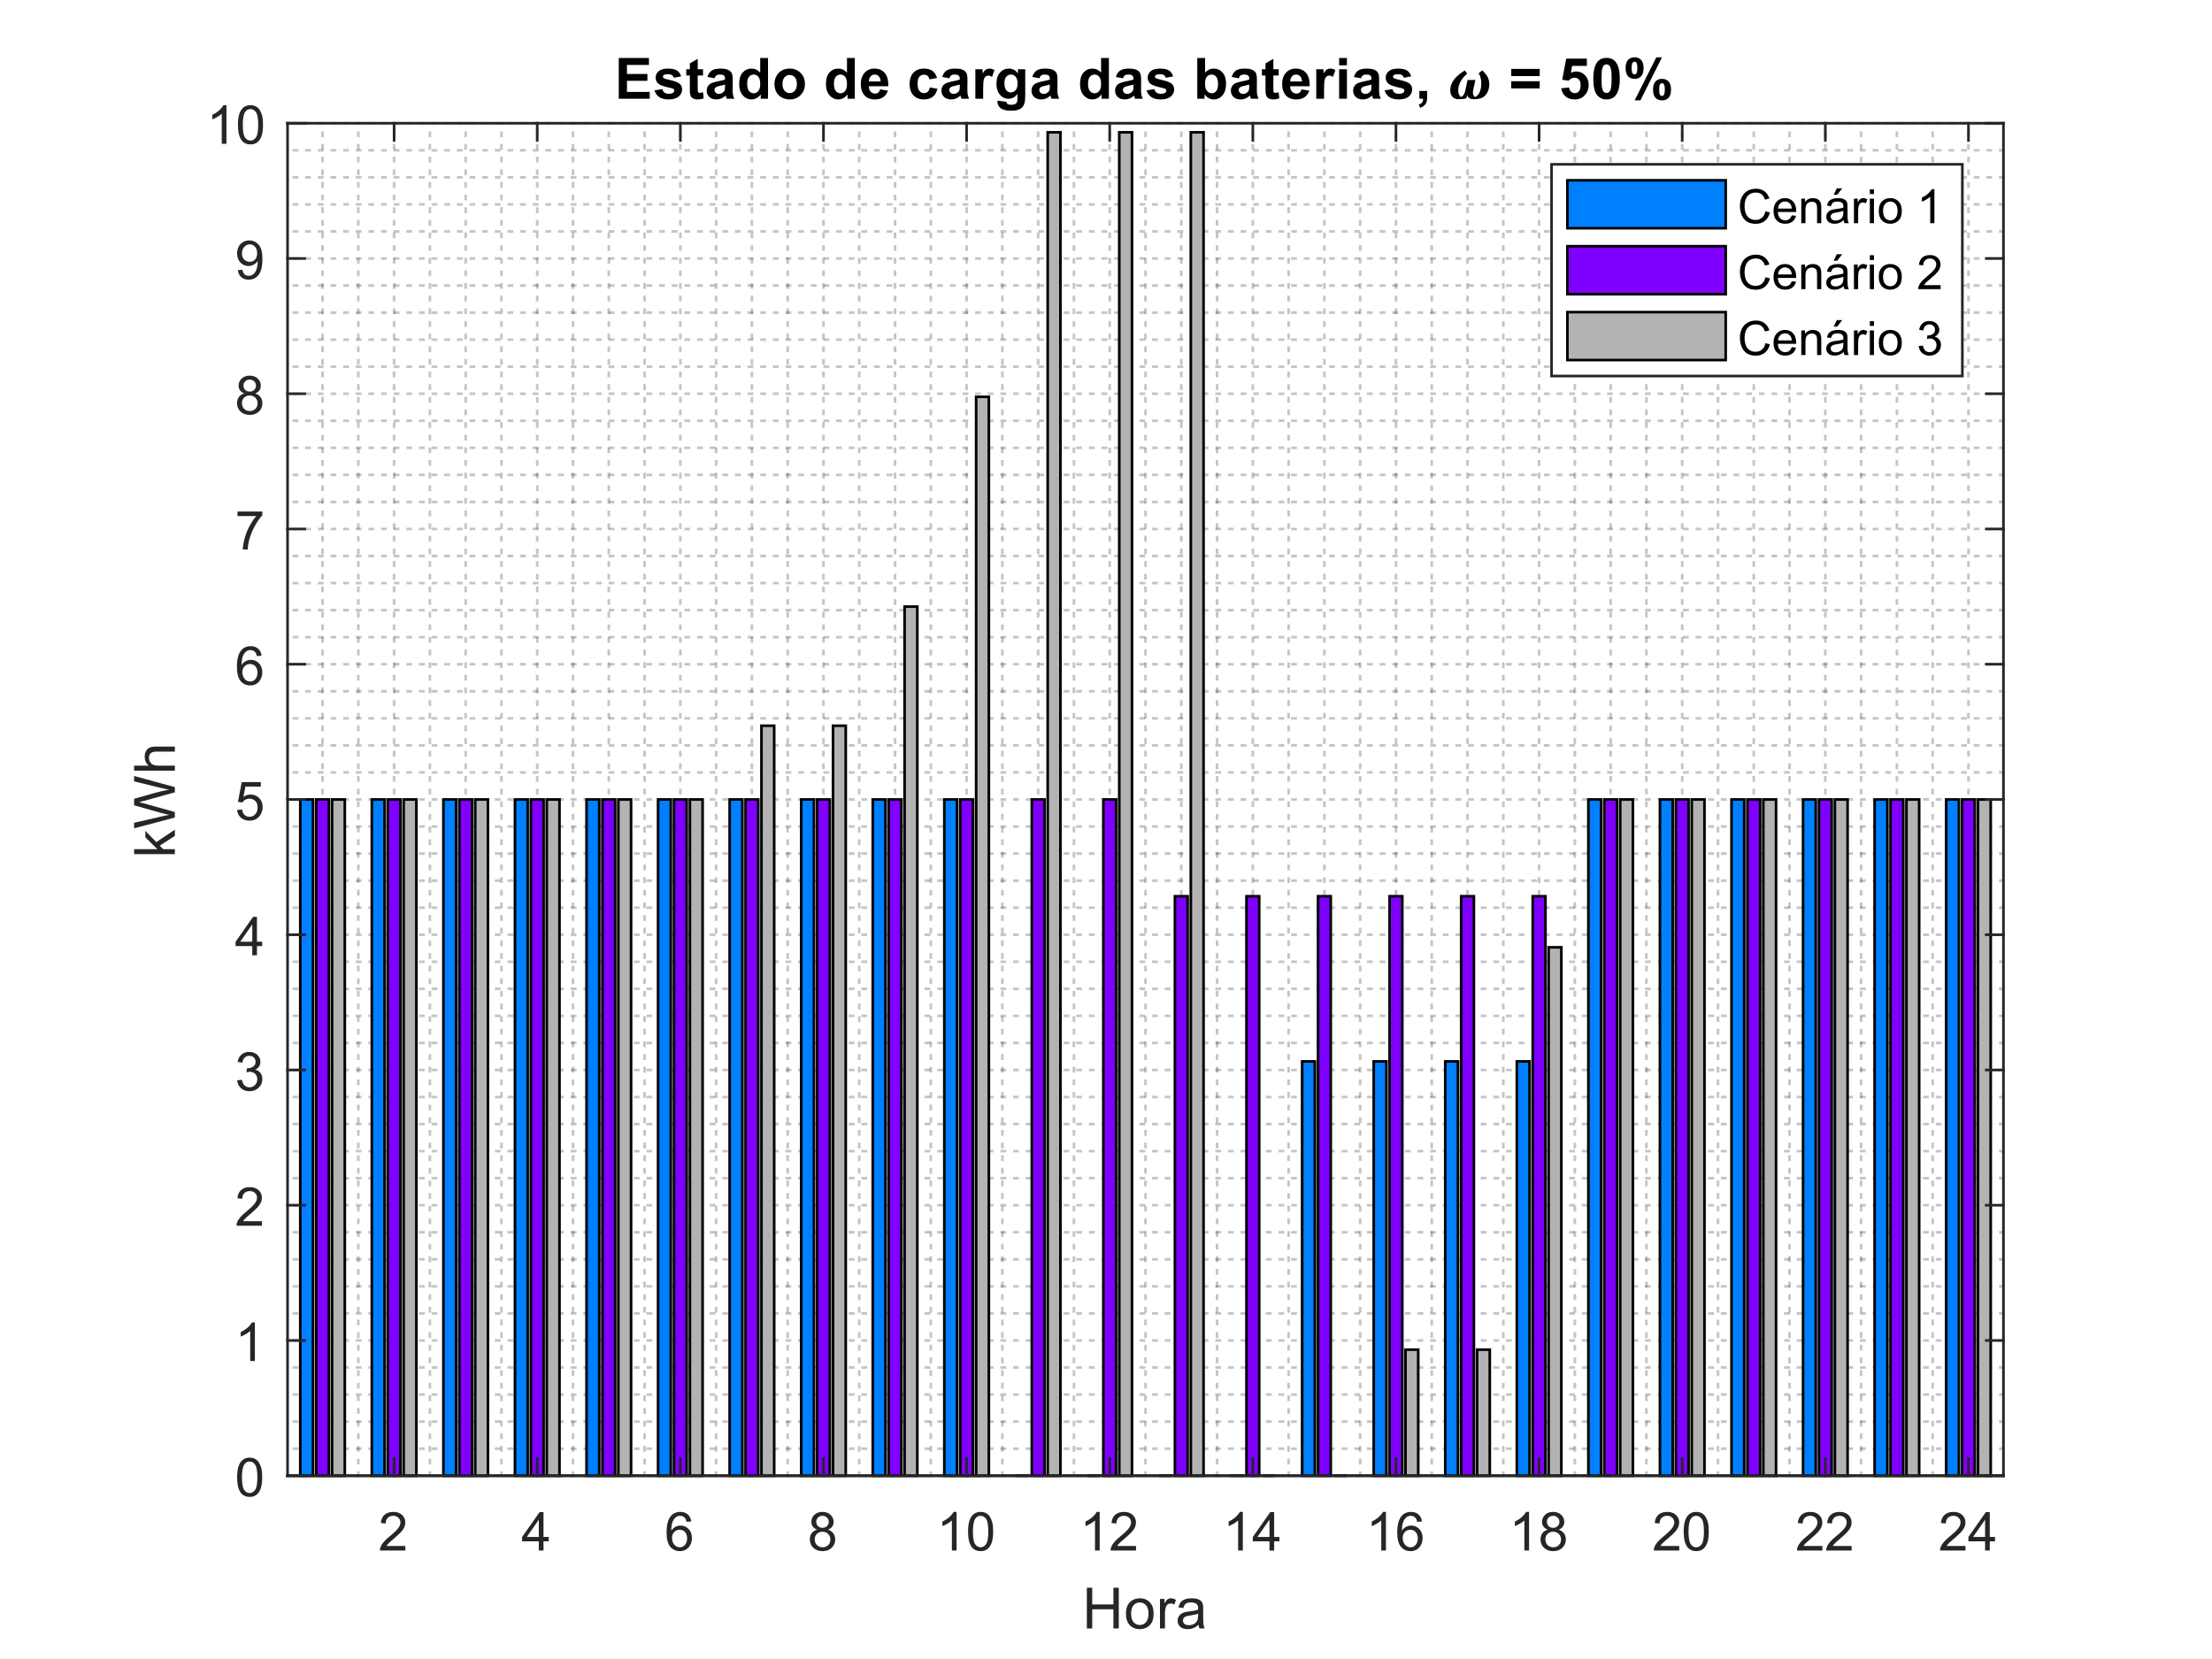 <?xml version="1.0"?>
<!DOCTYPE svg PUBLIC '-//W3C//DTD SVG 1.0//EN'
          'http://www.w3.org/TR/2001/REC-SVG-20010904/DTD/svg10.dtd'>
<svg xmlns:xlink="http://www.w3.org/1999/xlink" style="fill-opacity:1; color-rendering:auto; color-interpolation:auto; text-rendering:auto; stroke:black; stroke-linecap:square; stroke-miterlimit:10; shape-rendering:auto; stroke-opacity:1; fill:black; stroke-dasharray:none; font-weight:normal; stroke-width:1; font-family:'Dialog'; font-style:normal; stroke-linejoin:miter; font-size:12px; stroke-dashoffset:0; image-rendering:auto;" width="700" height="525" xmlns="http://www.w3.org/2000/svg"
><rect width="100%" height="100%" fill="#333333" stroke="none"/><!--Generated by the Batik Graphics2D SVG Generator--><defs id="genericDefs"
  /><g
  ><defs id="defs1"
    ><clipPath clipPathUnits="userSpaceOnUse" id="clipPath1"
      ><path d="M0 0 L700 0 L700 525 L0 525 L0 0 Z"
      /></clipPath
    ></defs
    ><g style="fill:white; stroke:white;"
    ><rect x="0" y="0" width="700" style="clip-path:url(#clipPath1); stroke:none;" height="525"
    /></g
    ><g style="fill:white; text-rendering:optimizeSpeed; color-rendering:optimizeSpeed; image-rendering:optimizeSpeed; shape-rendering:crispEdges; stroke:white; color-interpolation:sRGB;"
    ><rect x="0" width="700" height="525" y="0" style="stroke:none;"
      /><path style="stroke:none;" d="M91 467 L634 467 L634 39 L91 39 Z"
    /></g
    ><g style="fill-opacity:0.251; color-rendering:optimizeQuality; color-interpolation:linearRGB; text-rendering:geometricPrecision; stroke:rgb(26,26,26); stroke-linecap:butt; stroke-miterlimit:1; stroke-opacity:0.251; fill:rgb(26,26,26); stroke-dasharray:1,3; stroke-width:0.833; stroke-linejoin:bevel; image-rendering:optimizeQuality;"
    ><line y2="39" style="fill:none;" x1="102.071" x2="102.071" y1="467"
      /><line y2="39" style="fill:none;" x1="113.394" x2="113.394" y1="467"
      /><line y2="39" style="fill:none;" x1="124.717" x2="124.717" y1="467"
      /><line y2="39" style="fill:none;" x1="136.04" x2="136.04" y1="467"
      /><line y2="39" style="fill:none;" x1="147.363" x2="147.363" y1="467"
      /><line y2="39" style="fill:none;" x1="158.686" x2="158.686" y1="467"
      /><line y2="39" style="fill:none;" x1="170.009" x2="170.009" y1="467"
      /><line y2="39" style="fill:none;" x1="181.332" x2="181.332" y1="467"
      /><line y2="39" style="fill:none;" x1="192.655" x2="192.655" y1="467"
      /><line y2="39" style="fill:none;" x1="203.978" x2="203.978" y1="467"
      /><line y2="39" style="fill:none;" x1="215.301" x2="215.301" y1="467"
      /><line y2="39" style="fill:none;" x1="226.624" x2="226.624" y1="467"
      /><line y2="39" style="fill:none;" x1="237.947" x2="237.947" y1="467"
      /><line y2="39" style="fill:none;" x1="249.27" x2="249.27" y1="467"
      /><line y2="39" style="fill:none;" x1="260.593" x2="260.593" y1="467"
      /><line y2="39" style="fill:none;" x1="271.916" x2="271.916" y1="467"
      /><line y2="39" style="fill:none;" x1="283.239" x2="283.239" y1="467"
      /><line y2="39" style="fill:none;" x1="294.562" x2="294.562" y1="467"
      /><line y2="39" style="fill:none;" x1="305.885" x2="305.885" y1="467"
      /><line y2="39" style="fill:none;" x1="317.208" x2="317.208" y1="467"
      /><line y2="39" style="fill:none;" x1="328.531" x2="328.531" y1="467"
      /><line y2="39" style="fill:none;" x1="339.854" x2="339.854" y1="467"
      /><line y2="39" style="fill:none;" x1="351.177" x2="351.177" y1="467"
      /><line y2="39" style="fill:none;" x1="362.5" x2="362.5" y1="467"
      /><line y2="39" style="fill:none;" x1="373.823" x2="373.823" y1="467"
      /><line y2="39" style="fill:none;" x1="385.146" x2="385.146" y1="467"
      /><line y2="39" style="fill:none;" x1="396.469" x2="396.469" y1="467"
      /><line y2="39" style="fill:none;" x1="407.792" x2="407.792" y1="467"
      /><line y2="39" style="fill:none;" x1="419.115" x2="419.115" y1="467"
      /><line y2="39" style="fill:none;" x1="430.438" x2="430.438" y1="467"
      /><line y2="39" style="fill:none;" x1="441.761" x2="441.761" y1="467"
      /><line y2="39" style="fill:none;" x1="453.084" x2="453.084" y1="467"
      /><line y2="39" style="fill:none;" x1="464.407" x2="464.407" y1="467"
      /><line y2="39" style="fill:none;" x1="475.73" x2="475.73" y1="467"
      /><line y2="39" style="fill:none;" x1="487.053" x2="487.053" y1="467"
      /><line y2="39" style="fill:none;" x1="498.376" x2="498.376" y1="467"
      /><line y2="39" style="fill:none;" x1="509.699" x2="509.699" y1="467"
      /><line y2="39" style="fill:none;" x1="521.022" x2="521.022" y1="467"
      /><line y2="39" style="fill:none;" x1="532.345" x2="532.345" y1="467"
      /><line y2="39" style="fill:none;" x1="543.668" x2="543.668" y1="467"
      /><line y2="39" style="fill:none;" x1="554.991" x2="554.991" y1="467"
      /><line y2="39" style="fill:none;" x1="566.314" x2="566.314" y1="467"
      /><line y2="39" style="fill:none;" x1="577.637" x2="577.637" y1="467"
      /><line y2="39" style="fill:none;" x1="588.96" x2="588.96" y1="467"
      /><line y2="39" style="fill:none;" x1="600.283" x2="600.283" y1="467"
      /><line y2="39" style="fill:none;" x1="611.606" x2="611.606" y1="467"
      /><line y2="39" style="fill:none;" x1="622.929" x2="622.929" y1="467"
      /><line y2="467" style="fill:none;" x1="634" x2="91" y1="467"
      /><line y2="458.44" style="fill:none;" x1="634" x2="91" y1="458.44"
      /><line y2="449.88" style="fill:none;" x1="634" x2="91" y1="449.88"
      /><line y2="441.32" style="fill:none;" x1="634" x2="91" y1="441.32"
      /><line y2="432.76" style="fill:none;" x1="634" x2="91" y1="432.76"
      /><line y2="424.2" style="fill:none;" x1="634" x2="91" y1="424.2"
      /><line y2="415.64" style="fill:none;" x1="634" x2="91" y1="415.64"
      /><line y2="407.08" style="fill:none;" x1="634" x2="91" y1="407.08"
      /><line y2="398.52" style="fill:none;" x1="634" x2="91" y1="398.52"
      /><line y2="389.96" style="fill:none;" x1="634" x2="91" y1="389.96"
      /><line y2="381.4" style="fill:none;" x1="634" x2="91" y1="381.4"
      /><line y2="372.84" style="fill:none;" x1="634" x2="91" y1="372.84"
      /><line y2="364.28" style="fill:none;" x1="634" x2="91" y1="364.28"
      /><line y2="355.72" style="fill:none;" x1="634" x2="91" y1="355.72"
      /><line y2="347.16" style="fill:none;" x1="634" x2="91" y1="347.16"
      /><line y2="338.6" style="fill:none;" x1="634" x2="91" y1="338.6"
      /><line y2="330.04" style="fill:none;" x1="634" x2="91" y1="330.04"
      /><line y2="321.48" style="fill:none;" x1="634" x2="91" y1="321.48"
      /><line y2="312.92" style="fill:none;" x1="634" x2="91" y1="312.92"
      /><line y2="304.36" style="fill:none;" x1="634" x2="91" y1="304.36"
      /><line y2="295.8" style="fill:none;" x1="634" x2="91" y1="295.8"
      /><line y2="287.24" style="fill:none;" x1="634" x2="91" y1="287.24"
      /><line y2="278.68" style="fill:none;" x1="634" x2="91" y1="278.68"
      /><line y2="270.12" style="fill:none;" x1="634" x2="91" y1="270.12"
      /><line y2="261.56" style="fill:none;" x1="634" x2="91" y1="261.56"
      /><line y2="253" style="fill:none;" x1="634" x2="91" y1="253"
      /><line y2="244.44" style="fill:none;" x1="634" x2="91" y1="244.44"
      /><line y2="235.88" style="fill:none;" x1="634" x2="91" y1="235.88"
      /><line y2="227.32" style="fill:none;" x1="634" x2="91" y1="227.32"
      /><line y2="218.76" style="fill:none;" x1="634" x2="91" y1="218.76"
      /><line y2="210.2" style="fill:none;" x1="634" x2="91" y1="210.2"
      /><line y2="201.64" style="fill:none;" x1="634" x2="91" y1="201.64"
      /><line y2="193.08" style="fill:none;" x1="634" x2="91" y1="193.08"
      /><line y2="184.52" style="fill:none;" x1="634" x2="91" y1="184.52"
      /><line y2="175.96" style="fill:none;" x1="634" x2="91" y1="175.96"
      /><line y2="167.4" style="fill:none;" x1="634" x2="91" y1="167.4"
      /><line y2="158.84" style="fill:none;" x1="634" x2="91" y1="158.84"
      /><line y2="150.28" style="fill:none;" x1="634" x2="91" y1="150.28"
      /><line y2="141.72" style="fill:none;" x1="634" x2="91" y1="141.72"
      /><line y2="133.16" style="fill:none;" x1="634" x2="91" y1="133.16"
      /><line y2="124.6" style="fill:none;" x1="634" x2="91" y1="124.6"
      /><line y2="116.04" style="fill:none;" x1="634" x2="91" y1="116.04"
      /><line y2="107.48" style="fill:none;" x1="634" x2="91" y1="107.48"
      /><line y2="98.92" style="fill:none;" x1="634" x2="91" y1="98.92"
      /><line y2="90.36" style="fill:none;" x1="634" x2="91" y1="90.36"
      /><line y2="81.8" style="fill:none;" x1="634" x2="91" y1="81.8"
      /><line y2="73.24" style="fill:none;" x1="634" x2="91" y1="73.24"
      /><line y2="64.68" style="fill:none;" x1="634" x2="91" y1="64.68"
      /><line y2="56.12" style="fill:none;" x1="634" x2="91" y1="56.12"
      /><line y2="47.56" style="fill:none;" x1="634" x2="91" y1="47.56"
      /><line y2="39" style="fill:none;" x1="634" x2="91" y1="39"
    /></g
    ><g transform="translate(362.5,36.25)" style="font-size:18.333px; text-rendering:geometricPrecision; color-rendering:optimizeQuality; image-rendering:optimizeQuality; color-interpolation:linearRGB; font-weight:bold;"
    ><path style="stroke:none;" d="M-166.688 -5 L-166.688 -17.891 L-157.141 -17.891 L-157.141 -15.703 L-164.094 -15.703 L-164.094 -12.844 L-157.625 -12.844 L-157.625 -10.672 L-164.094 -10.672 L-164.094 -7.172 L-156.891 -7.172 L-156.891 -5 L-166.688 -5 ZM-155.364 -7.656 L-152.88 -8.047 Q-152.723 -7.328 -152.239 -6.953 Q-151.755 -6.578 -150.895 -6.578 Q-149.926 -6.578 -149.442 -6.922 Q-149.13 -7.172 -149.13 -7.578 Q-149.13 -7.859 -149.301 -8.047 Q-149.489 -8.219 -150.13 -8.375 Q-153.114 -9.031 -153.911 -9.578 Q-155.02 -10.328 -155.02 -11.688 Q-155.02 -12.891 -154.059 -13.719 Q-153.098 -14.547 -151.098 -14.547 Q-149.176 -14.547 -148.247 -13.922 Q-147.317 -13.297 -146.958 -12.078 L-149.286 -11.641 Q-149.442 -12.188 -149.856 -12.477 Q-150.27 -12.766 -151.051 -12.766 Q-152.02 -12.766 -152.442 -12.5 Q-152.723 -12.297 -152.723 -12 Q-152.723 -11.734 -152.473 -11.547 Q-152.145 -11.297 -150.176 -10.852 Q-148.208 -10.406 -147.411 -9.75 Q-146.645 -9.094 -146.645 -7.922 Q-146.645 -6.641 -147.715 -5.711 Q-148.786 -4.781 -150.895 -4.781 Q-152.801 -4.781 -153.911 -5.562 Q-155.02 -6.344 -155.364 -7.656 ZM-140.023 -14.328 L-140.023 -12.359 L-141.71 -12.359 L-141.71 -8.609 Q-141.71 -7.469 -141.664 -7.273 Q-141.617 -7.078 -141.445 -6.961 Q-141.273 -6.844 -141.023 -6.844 Q-140.695 -6.844 -140.039 -7.078 L-139.82 -5.156 Q-140.695 -4.781 -141.773 -4.781 Q-142.445 -4.781 -142.984 -5.008 Q-143.523 -5.234 -143.773 -5.594 Q-144.023 -5.953 -144.117 -6.562 Q-144.195 -6.984 -144.195 -8.297 L-144.195 -12.359 L-145.335 -12.359 L-145.335 -14.328 L-144.195 -14.328 L-144.195 -16.188 L-141.71 -17.625 L-141.71 -14.328 L-140.023 -14.328 ZM-136.362 -11.484 L-138.612 -11.891 Q-138.222 -13.25 -137.3 -13.898 Q-136.378 -14.547 -134.565 -14.547 Q-132.909 -14.547 -132.105 -14.156 Q-131.3 -13.766 -130.964 -13.164 Q-130.628 -12.562 -130.628 -10.953 L-130.659 -8.062 Q-130.659 -6.844 -130.542 -6.258 Q-130.425 -5.672 -130.097 -5 L-132.534 -5 Q-132.644 -5.25 -132.784 -5.734 Q-132.847 -5.953 -132.862 -6.016 Q-133.503 -5.406 -134.222 -5.094 Q-134.94 -4.781 -135.753 -4.781 Q-137.206 -4.781 -138.034 -5.57 Q-138.862 -6.359 -138.862 -7.547 Q-138.862 -8.344 -138.487 -8.961 Q-138.112 -9.578 -137.425 -9.906 Q-136.737 -10.234 -135.456 -10.484 Q-133.722 -10.812 -133.065 -11.094 L-133.065 -11.344 Q-133.065 -12.047 -133.417 -12.352 Q-133.769 -12.656 -134.737 -12.656 Q-135.394 -12.656 -135.769 -12.398 Q-136.144 -12.141 -136.362 -11.484 ZM-133.065 -9.484 Q-133.534 -9.328 -134.565 -9.109 Q-135.597 -8.891 -135.909 -8.672 Q-136.394 -8.328 -136.394 -7.797 Q-136.394 -7.281 -136.003 -6.906 Q-135.612 -6.531 -135.019 -6.531 Q-134.347 -6.531 -133.753 -6.969 Q-133.3 -7.297 -133.159 -7.781 Q-133.065 -8.109 -133.065 -8.984 L-133.065 -9.484 ZM-119.459 -5 L-121.756 -5 L-121.756 -6.375 Q-122.334 -5.578 -123.108 -5.18 Q-123.881 -4.781 -124.678 -4.781 Q-126.287 -4.781 -127.436 -6.078 Q-128.584 -7.375 -128.584 -9.703 Q-128.584 -12.078 -127.467 -13.312 Q-126.35 -14.547 -124.647 -14.547 Q-123.084 -14.547 -121.928 -13.25 L-121.928 -17.891 L-119.459 -17.891 L-119.459 -5 ZM-126.053 -9.875 Q-126.053 -8.375 -125.647 -7.703 Q-125.053 -6.734 -123.975 -6.734 Q-123.115 -6.734 -122.522 -7.461 Q-121.928 -8.188 -121.928 -9.625 Q-121.928 -11.234 -122.506 -11.945 Q-123.084 -12.656 -123.99 -12.656 Q-124.865 -12.656 -125.459 -11.961 Q-126.053 -11.266 -126.053 -9.875 ZM-117.414 -9.797 Q-117.414 -11.031 -116.804 -12.18 Q-116.195 -13.328 -115.085 -13.938 Q-113.976 -14.547 -112.601 -14.547 Q-110.492 -14.547 -109.132 -13.172 Q-107.773 -11.797 -107.773 -9.688 Q-107.773 -7.578 -109.14 -6.18 Q-110.507 -4.781 -112.585 -4.781 Q-113.867 -4.781 -115.031 -5.367 Q-116.195 -5.953 -116.804 -7.07 Q-117.414 -8.188 -117.414 -9.797 ZM-114.882 -9.672 Q-114.882 -8.281 -114.218 -7.539 Q-113.554 -6.797 -112.601 -6.797 Q-111.632 -6.797 -110.976 -7.539 Q-110.32 -8.281 -110.32 -9.688 Q-110.32 -11.062 -110.976 -11.797 Q-111.632 -12.531 -112.601 -12.531 Q-113.554 -12.531 -114.218 -11.797 Q-114.882 -11.062 -114.882 -9.672 ZM-91.999 -5 L-94.296 -5 L-94.296 -6.375 Q-94.874 -5.578 -95.648 -5.18 Q-96.421 -4.781 -97.218 -4.781 Q-98.827 -4.781 -99.976 -6.078 Q-101.124 -7.375 -101.124 -9.703 Q-101.124 -12.078 -100.007 -13.312 Q-98.89 -14.547 -97.187 -14.547 Q-95.624 -14.547 -94.468 -13.25 L-94.468 -17.891 L-91.999 -17.891 L-91.999 -5 ZM-98.593 -9.875 Q-98.593 -8.375 -98.187 -7.703 Q-97.593 -6.734 -96.515 -6.734 Q-95.656 -6.734 -95.062 -7.461 Q-94.468 -8.188 -94.468 -9.625 Q-94.468 -11.234 -95.046 -11.945 Q-95.624 -12.656 -96.531 -12.656 Q-97.406 -12.656 -97.999 -11.961 Q-98.593 -11.266 -98.593 -9.875 ZM-83.969 -7.969 L-81.516 -7.562 Q-81.985 -6.203 -83.008 -5.492 Q-84.032 -4.781 -85.579 -4.781 Q-88.016 -4.781 -89.173 -6.375 Q-90.094 -7.656 -90.094 -9.594 Q-90.094 -11.922 -88.883 -13.234 Q-87.673 -14.547 -85.813 -14.547 Q-83.735 -14.547 -82.532 -13.172 Q-81.329 -11.797 -81.376 -8.953 L-87.563 -8.953 Q-87.548 -7.859 -86.977 -7.25 Q-86.407 -6.641 -85.548 -6.641 Q-84.969 -6.641 -84.571 -6.953 Q-84.173 -7.266 -83.969 -7.969 ZM-83.829 -10.469 Q-83.86 -11.547 -84.391 -12.102 Q-84.923 -12.656 -85.673 -12.656 Q-86.485 -12.656 -87.001 -12.062 Q-87.532 -11.484 -87.532 -10.469 L-83.829 -10.469 ZM-65.963 -11.578 L-68.4 -11.141 Q-68.525 -11.859 -68.963 -12.234 Q-69.4 -12.609 -70.088 -12.609 Q-71.01 -12.609 -71.564 -11.969 Q-72.119 -11.328 -72.119 -9.828 Q-72.119 -8.172 -71.556 -7.484 Q-70.994 -6.797 -70.056 -6.797 Q-69.353 -6.797 -68.908 -7.203 Q-68.463 -7.609 -68.275 -8.578 L-65.853 -8.172 Q-66.228 -6.5 -67.299 -5.641 Q-68.369 -4.781 -70.166 -4.781 Q-72.213 -4.781 -73.431 -6.078 Q-74.65 -7.375 -74.65 -9.656 Q-74.65 -11.969 -73.431 -13.258 Q-72.213 -14.547 -70.119 -14.547 Q-68.416 -14.547 -67.416 -13.812 Q-66.416 -13.078 -65.963 -11.578 ZM-62.075 -11.484 L-64.325 -11.891 Q-63.934 -13.25 -63.013 -13.898 Q-62.091 -14.547 -60.278 -14.547 Q-58.622 -14.547 -57.817 -14.156 Q-57.013 -13.766 -56.677 -13.164 Q-56.341 -12.562 -56.341 -10.953 L-56.372 -8.062 Q-56.372 -6.844 -56.255 -6.258 Q-56.138 -5.672 -55.809 -5 L-58.247 -5 Q-58.356 -5.25 -58.497 -5.734 Q-58.559 -5.953 -58.575 -6.016 Q-59.216 -5.406 -59.934 -5.094 Q-60.653 -4.781 -61.466 -4.781 Q-62.919 -4.781 -63.747 -5.57 Q-64.575 -6.359 -64.575 -7.547 Q-64.575 -8.344 -64.2 -8.961 Q-63.825 -9.578 -63.138 -9.906 Q-62.45 -10.234 -61.169 -10.484 Q-59.434 -10.812 -58.778 -11.094 L-58.778 -11.344 Q-58.778 -12.047 -59.13 -12.352 Q-59.481 -12.656 -60.45 -12.656 Q-61.106 -12.656 -61.481 -12.398 Q-61.856 -12.141 -62.075 -11.484 ZM-58.778 -9.484 Q-59.247 -9.328 -60.278 -9.109 Q-61.309 -8.891 -61.622 -8.672 Q-62.106 -8.328 -62.106 -7.797 Q-62.106 -7.281 -61.716 -6.906 Q-61.325 -6.531 -60.731 -6.531 Q-60.059 -6.531 -59.466 -6.969 Q-59.013 -7.297 -58.872 -7.781 Q-58.778 -8.109 -58.778 -8.984 L-58.778 -9.484 ZM-51.375 -5 L-53.844 -5 L-53.844 -14.328 L-51.547 -14.328 L-51.547 -13 Q-50.969 -13.953 -50.492 -14.25 Q-50.016 -14.547 -49.422 -14.547 Q-48.578 -14.547 -47.797 -14.078 L-48.562 -11.922 Q-49.187 -12.328 -49.719 -12.328 Q-50.234 -12.328 -50.602 -12.047 Q-50.969 -11.766 -51.172 -11.016 Q-51.375 -10.266 -51.375 -7.891 L-51.375 -5 ZM-46.842 -4.391 L-44.014 -4.047 Q-43.952 -3.547 -43.702 -3.359 Q-43.342 -3.094 -42.592 -3.094 Q-41.623 -3.094 -41.139 -3.391 Q-40.811 -3.578 -40.639 -4.016 Q-40.53 -4.328 -40.53 -5.156 L-40.53 -6.516 Q-41.639 -5 -43.327 -5 Q-45.202 -5 -46.311 -6.594 Q-47.17 -7.844 -47.17 -9.719 Q-47.17 -12.062 -46.038 -13.305 Q-44.905 -14.547 -43.233 -14.547 Q-41.498 -14.547 -40.373 -13.031 L-40.373 -14.328 L-38.061 -14.328 L-38.061 -5.953 Q-38.061 -4.312 -38.334 -3.492 Q-38.608 -2.672 -39.1 -2.203 Q-39.592 -1.734 -40.413 -1.477 Q-41.233 -1.219 -42.483 -1.219 Q-44.858 -1.219 -45.85 -2.031 Q-46.842 -2.844 -46.842 -4.078 Q-46.842 -4.203 -46.842 -4.391 ZM-44.639 -9.859 Q-44.639 -8.375 -44.061 -7.688 Q-43.483 -7 -42.639 -7 Q-41.733 -7 -41.108 -7.703 Q-40.483 -8.406 -40.483 -9.797 Q-40.483 -11.25 -41.084 -11.953 Q-41.686 -12.656 -42.592 -12.656 Q-43.483 -12.656 -44.061 -11.969 Q-44.639 -11.281 -44.639 -9.859 ZM-33.578 -11.484 L-35.828 -11.891 Q-35.437 -13.25 -34.516 -13.898 Q-33.594 -14.547 -31.781 -14.547 Q-30.125 -14.547 -29.32 -14.156 Q-28.516 -13.766 -28.18 -13.164 Q-27.844 -12.562 -27.844 -10.953 L-27.875 -8.062 Q-27.875 -6.844 -27.758 -6.258 Q-27.641 -5.672 -27.312 -5 L-29.75 -5 Q-29.859 -5.25 -30 -5.734 Q-30.062 -5.953 -30.078 -6.016 Q-30.719 -5.406 -31.437 -5.094 Q-32.156 -4.781 -32.969 -4.781 Q-34.422 -4.781 -35.25 -5.57 Q-36.078 -6.359 -36.078 -7.547 Q-36.078 -8.344 -35.703 -8.961 Q-35.328 -9.578 -34.641 -9.906 Q-33.953 -10.234 -32.672 -10.484 Q-30.937 -10.812 -30.281 -11.094 L-30.281 -11.344 Q-30.281 -12.047 -30.633 -12.352 Q-30.984 -12.656 -31.953 -12.656 Q-32.609 -12.656 -32.984 -12.398 Q-33.359 -12.141 -33.578 -11.484 ZM-30.281 -9.484 Q-30.75 -9.328 -31.781 -9.109 Q-32.812 -8.891 -33.125 -8.672 Q-33.609 -8.328 -33.609 -7.797 Q-33.609 -7.281 -33.219 -6.906 Q-32.828 -6.531 -32.234 -6.531 Q-31.562 -6.531 -30.969 -6.969 Q-30.516 -7.297 -30.375 -7.781 Q-30.281 -8.109 -30.281 -8.984 L-30.281 -9.484 ZM-11.587 -5 L-13.884 -5 L-13.884 -6.375 Q-14.462 -5.578 -15.235 -5.18 Q-16.009 -4.781 -16.806 -4.781 Q-18.415 -4.781 -19.564 -6.078 Q-20.712 -7.375 -20.712 -9.703 Q-20.712 -12.078 -19.595 -13.312 Q-18.478 -14.547 -16.774 -14.547 Q-15.212 -14.547 -14.056 -13.25 L-14.056 -17.891 L-11.587 -17.891 L-11.587 -5 ZM-18.181 -9.875 Q-18.181 -8.375 -17.774 -7.703 Q-17.181 -6.734 -16.103 -6.734 Q-15.243 -6.734 -14.649 -7.461 Q-14.056 -8.188 -14.056 -9.625 Q-14.056 -11.234 -14.634 -11.945 Q-15.212 -12.656 -16.118 -12.656 Q-16.993 -12.656 -17.587 -11.961 Q-18.181 -11.266 -18.181 -9.875 ZM-7.12 -11.484 L-9.37 -11.891 Q-8.979 -13.25 -8.057 -13.898 Q-7.135 -14.547 -5.323 -14.547 Q-3.667 -14.547 -2.862 -14.156 Q-2.057 -13.766 -1.721 -13.164 Q-1.385 -12.562 -1.385 -10.953 L-1.417 -8.062 Q-1.417 -6.844 -1.299 -6.258 Q-1.182 -5.672 -0.854 -5 L-3.292 -5 Q-3.401 -5.25 -3.542 -5.734 Q-3.604 -5.953 -3.62 -6.016 Q-4.26 -5.406 -4.979 -5.094 Q-5.698 -4.781 -6.51 -4.781 Q-7.963 -4.781 -8.792 -5.57 Q-9.62 -6.359 -9.62 -7.547 Q-9.62 -8.344 -9.245 -8.961 Q-8.87 -9.578 -8.182 -9.906 Q-7.495 -10.234 -6.213 -10.484 Q-4.479 -10.812 -3.823 -11.094 L-3.823 -11.344 Q-3.823 -12.047 -4.174 -12.352 Q-4.526 -12.656 -5.495 -12.656 Q-6.151 -12.656 -6.526 -12.398 Q-6.901 -12.141 -7.12 -11.484 ZM-3.823 -9.484 Q-4.292 -9.328 -5.323 -9.109 Q-6.354 -8.891 -6.667 -8.672 Q-7.151 -8.328 -7.151 -7.797 Q-7.151 -7.281 -6.76 -6.906 Q-6.37 -6.531 -5.776 -6.531 Q-5.104 -6.531 -4.51 -6.969 Q-4.057 -7.297 -3.917 -7.781 Q-3.823 -8.109 -3.823 -8.984 L-3.823 -9.484 ZM0.346 -7.656 L2.83 -8.047 Q2.987 -7.328 3.471 -6.953 Q3.955 -6.578 4.815 -6.578 Q5.784 -6.578 6.268 -6.922 Q6.58 -7.172 6.58 -7.578 Q6.58 -7.859 6.409 -8.047 Q6.221 -8.219 5.58 -8.375 Q2.596 -9.031 1.799 -9.578 Q0.69 -10.328 0.69 -11.688 Q0.69 -12.891 1.651 -13.719 Q2.612 -14.547 4.612 -14.547 Q6.534 -14.547 7.463 -13.922 Q8.393 -13.297 8.752 -12.078 L6.424 -11.641 Q6.268 -12.188 5.854 -12.477 Q5.44 -12.766 4.659 -12.766 Q3.69 -12.766 3.268 -12.5 Q2.987 -12.297 2.987 -12 Q2.987 -11.734 3.237 -11.547 Q3.565 -11.297 5.534 -10.852 Q7.502 -10.406 8.299 -9.75 Q9.065 -9.094 9.065 -7.922 Q9.065 -6.641 7.995 -5.711 Q6.924 -4.781 4.815 -4.781 Q2.909 -4.781 1.799 -5.562 Q0.69 -6.344 0.346 -7.656 ZM16.384 -5 L16.384 -17.891 L18.853 -17.891 L18.853 -13.25 Q19.993 -14.547 21.556 -14.547 Q23.259 -14.547 24.376 -13.312 Q25.493 -12.078 25.493 -9.766 Q25.493 -7.375 24.361 -6.078 Q23.228 -4.781 21.603 -4.781 Q20.79 -4.781 20.017 -5.188 Q19.243 -5.594 18.681 -6.375 L18.681 -5 L16.384 -5 ZM18.837 -9.875 Q18.837 -8.422 19.29 -7.719 Q19.931 -6.734 20.993 -6.734 Q21.822 -6.734 22.392 -7.438 Q22.962 -8.141 22.962 -9.641 Q22.962 -11.234 22.384 -11.945 Q21.806 -12.656 20.9 -12.656 Q20.009 -12.656 19.423 -11.969 Q18.837 -11.281 18.837 -9.875 ZM29.523 -11.484 L27.273 -11.891 Q27.664 -13.25 28.586 -13.898 Q29.508 -14.547 31.32 -14.547 Q32.976 -14.547 33.781 -14.156 Q34.586 -13.766 34.922 -13.164 Q35.258 -12.562 35.258 -10.953 L35.226 -8.062 Q35.226 -6.844 35.343 -6.258 Q35.461 -5.672 35.789 -5 L33.351 -5 Q33.242 -5.25 33.101 -5.734 Q33.039 -5.953 33.023 -6.016 Q32.383 -5.406 31.664 -5.094 Q30.945 -4.781 30.133 -4.781 Q28.679 -4.781 27.851 -5.57 Q27.023 -6.359 27.023 -7.547 Q27.023 -8.344 27.398 -8.961 Q27.773 -9.578 28.461 -9.906 Q29.148 -10.234 30.429 -10.484 Q32.164 -10.812 32.82 -11.094 L32.82 -11.344 Q32.82 -12.047 32.468 -12.352 Q32.117 -12.656 31.148 -12.656 Q30.492 -12.656 30.117 -12.398 Q29.742 -12.141 29.523 -11.484 ZM32.82 -9.484 Q32.351 -9.328 31.32 -9.109 Q30.289 -8.891 29.976 -8.672 Q29.492 -8.328 29.492 -7.797 Q29.492 -7.281 29.883 -6.906 Q30.273 -6.531 30.867 -6.531 Q31.539 -6.531 32.133 -6.969 Q32.586 -7.297 32.726 -7.781 Q32.82 -8.109 32.82 -8.984 L32.82 -9.484 ZM42.145 -14.328 L42.145 -12.359 L40.458 -12.359 L40.458 -8.609 Q40.458 -7.469 40.505 -7.273 Q40.551 -7.078 40.723 -6.961 Q40.895 -6.844 41.145 -6.844 Q41.473 -6.844 42.13 -7.078 L42.348 -5.156 Q41.473 -4.781 40.395 -4.781 Q39.723 -4.781 39.184 -5.008 Q38.645 -5.234 38.395 -5.594 Q38.145 -5.953 38.051 -6.562 Q37.973 -6.984 37.973 -8.297 L37.973 -12.359 L36.833 -12.359 L36.833 -14.328 L37.973 -14.328 L37.973 -16.188 L40.458 -17.625 L40.458 -14.328 L42.145 -14.328 ZM49.368 -7.969 L51.822 -7.562 Q51.353 -6.203 50.329 -5.492 Q49.306 -4.781 47.759 -4.781 Q45.322 -4.781 44.165 -6.375 Q43.243 -7.656 43.243 -9.594 Q43.243 -11.922 44.454 -13.234 Q45.665 -14.547 47.525 -14.547 Q49.603 -14.547 50.806 -13.172 Q52.009 -11.797 51.962 -8.953 L45.775 -8.953 Q45.79 -7.859 46.361 -7.25 Q46.931 -6.641 47.79 -6.641 Q48.368 -6.641 48.767 -6.953 Q49.165 -7.266 49.368 -7.969 ZM49.509 -10.469 Q49.478 -11.547 48.947 -12.102 Q48.415 -12.656 47.665 -12.656 Q46.853 -12.656 46.337 -12.062 Q45.806 -11.484 45.806 -10.469 L49.509 -10.469 ZM56.506 -5 L54.037 -5 L54.037 -14.328 L56.334 -14.328 L56.334 -13 Q56.912 -13.953 57.389 -14.25 Q57.865 -14.547 58.459 -14.547 Q59.303 -14.547 60.084 -14.078 L59.319 -11.922 Q58.694 -12.328 58.162 -12.328 Q57.647 -12.328 57.279 -12.047 Q56.912 -11.766 56.709 -11.016 Q56.506 -10.266 56.506 -7.891 L56.506 -5 ZM61.273 -15.594 L61.273 -17.891 L63.742 -17.891 L63.742 -15.594 L61.273 -15.594 ZM61.273 -5 L61.273 -14.328 L63.742 -14.328 L63.742 -5 L61.273 -5 ZM68.205 -11.484 L65.955 -11.891 Q66.345 -13.25 67.267 -13.898 Q68.189 -14.547 70.002 -14.547 Q71.658 -14.547 72.463 -14.156 Q73.267 -13.766 73.603 -13.164 Q73.939 -12.562 73.939 -10.953 L73.908 -8.062 Q73.908 -6.844 74.025 -6.258 Q74.142 -5.672 74.47 -5 L72.033 -5 Q71.924 -5.25 71.783 -5.734 Q71.72 -5.953 71.705 -6.016 Q71.064 -5.406 70.345 -5.094 Q69.627 -4.781 68.814 -4.781 Q67.361 -4.781 66.533 -5.57 Q65.705 -6.359 65.705 -7.547 Q65.705 -8.344 66.08 -8.961 Q66.455 -9.578 67.142 -9.906 Q67.83 -10.234 69.111 -10.484 Q70.845 -10.812 71.502 -11.094 L71.502 -11.344 Q71.502 -12.047 71.15 -12.352 Q70.799 -12.656 69.83 -12.656 Q69.174 -12.656 68.799 -12.398 Q68.424 -12.141 68.205 -11.484 ZM71.502 -9.484 Q71.033 -9.328 70.002 -9.109 Q68.97 -8.891 68.658 -8.672 Q68.174 -8.328 68.174 -7.797 Q68.174 -7.281 68.564 -6.906 Q68.955 -6.531 69.549 -6.531 Q70.22 -6.531 70.814 -6.969 Q71.267 -7.297 71.408 -7.781 Q71.502 -8.109 71.502 -8.984 L71.502 -9.484 ZM75.671 -7.656 L78.155 -8.047 Q78.311 -7.328 78.796 -6.953 Q79.28 -6.578 80.139 -6.578 Q81.108 -6.578 81.592 -6.922 Q81.905 -7.172 81.905 -7.578 Q81.905 -7.859 81.733 -8.047 Q81.546 -8.219 80.905 -8.375 Q77.921 -9.031 77.124 -9.578 Q76.014 -10.328 76.014 -11.688 Q76.014 -12.891 76.975 -13.719 Q77.936 -14.547 79.936 -14.547 Q81.858 -14.547 82.788 -13.922 Q83.717 -13.297 84.077 -12.078 L81.749 -11.641 Q81.592 -12.188 81.178 -12.477 Q80.764 -12.766 79.983 -12.766 Q79.014 -12.766 78.592 -12.5 Q78.311 -12.297 78.311 -12 Q78.311 -11.734 78.561 -11.547 Q78.889 -11.297 80.858 -10.852 Q82.827 -10.406 83.624 -9.75 Q84.389 -9.094 84.389 -7.922 Q84.389 -6.641 83.319 -5.711 Q82.249 -4.781 80.139 -4.781 Q78.233 -4.781 77.124 -5.562 Q76.014 -6.344 75.671 -7.656 ZM86.668 -7.469 L89.136 -7.469 L89.136 -5.703 Q89.136 -4.625 88.949 -4.008 Q88.761 -3.391 88.246 -2.898 Q87.73 -2.406 86.949 -2.125 L86.464 -3.141 Q87.214 -3.391 87.527 -3.82 Q87.839 -4.25 87.855 -5 L86.668 -5 L86.668 -7.469 ZM101.703 -6.297 L101.703 -6.297 Q101.703 -5.812 101.695 -5.523 Q101.687 -5.234 101.171 -5.047 Q100.656 -4.859 98.953 -4.859 Q98.281 -4.859 97.71 -5.164 Q97.14 -5.469 96.788 -6.117 Q96.437 -6.766 96.437 -7.703 Q96.437 -9.297 97.468 -10.836 Q98.499 -12.375 101.031 -13.969 L101.812 -12.953 Q100.484 -11.859 99.726 -10.484 Q98.968 -9.109 98.968 -7.641 Q98.968 -6.641 99.351 -6.094 Q99.734 -5.547 99.734 -5.547 Q100.078 -5.547 100.531 -6.078 Q100.984 -6.609 101.203 -7.625 L101.921 -10.938 L104.406 -10.938 L103.734 -7.922 Q103.624 -7.406 103.624 -6.953 Q103.624 -6.25 103.929 -5.898 Q104.234 -5.547 104.234 -5.547 Q104.515 -5.547 105.078 -6.086 Q105.64 -6.625 105.953 -7.641 Q106.265 -8.656 106.265 -10.016 Q106.265 -10.812 106.046 -11.648 Q105.828 -12.484 105.421 -13.047 L106.562 -13.984 Q107.906 -12.719 108.351 -11.719 Q108.796 -10.719 108.796 -9.562 Q108.796 -8.266 108.281 -7.18 Q107.765 -6.094 106.835 -5.477 Q105.906 -4.859 103.703 -4.859 Q102.234 -4.859 101.703 -6.297 ZM115.744 -12.172 L115.744 -14.438 L124.744 -14.438 L124.744 -12.172 L115.744 -12.172 ZM115.744 -8.266 L115.744 -10.547 L124.744 -10.547 L124.744 -8.266 L115.744 -8.266 ZM131.573 -8.312 L134.042 -8.562 Q134.136 -7.734 134.659 -7.25 Q135.183 -6.766 135.854 -6.766 Q136.636 -6.766 137.167 -7.391 Q137.698 -8.016 137.698 -9.281 Q137.698 -10.469 137.167 -11.062 Q136.636 -11.656 135.792 -11.656 Q134.729 -11.656 133.886 -10.719 L131.87 -11 L133.136 -17.703 L139.667 -17.703 L139.667 -15.391 L135.011 -15.391 L134.62 -13.203 Q135.448 -13.625 136.308 -13.625 Q137.964 -13.625 139.104 -12.43 Q140.245 -11.234 140.245 -9.328 Q140.245 -7.734 139.323 -6.484 Q138.058 -4.781 135.823 -4.781 Q134.042 -4.781 132.917 -5.742 Q131.792 -6.703 131.573 -8.312 ZM145.898 -17.938 Q147.773 -17.938 148.82 -16.609 Q150.086 -15.016 150.086 -11.359 Q150.086 -7.703 148.82 -6.094 Q147.773 -4.781 145.898 -4.781 Q144.023 -4.781 142.867 -6.227 Q141.711 -7.672 141.711 -11.375 Q141.711 -15.016 142.976 -16.625 Q144.023 -17.938 145.898 -17.938 ZM145.898 -15.891 Q145.445 -15.891 145.094 -15.602 Q144.742 -15.312 144.555 -14.578 Q144.305 -13.625 144.305 -11.359 Q144.305 -9.094 144.531 -8.242 Q144.758 -7.391 145.101 -7.109 Q145.445 -6.828 145.898 -6.828 Q146.351 -6.828 146.703 -7.117 Q147.055 -7.406 147.242 -8.141 Q147.508 -9.094 147.508 -11.359 Q147.508 -13.625 147.273 -14.469 Q147.039 -15.312 146.695 -15.602 Q146.351 -15.891 145.898 -15.891 ZM151.927 -14.703 Q151.927 -16.438 152.684 -17.273 Q153.442 -18.109 154.755 -18.109 Q156.099 -18.109 156.856 -17.273 Q157.614 -16.438 157.614 -14.703 Q157.614 -12.969 156.856 -12.133 Q156.099 -11.297 154.786 -11.297 Q153.442 -11.297 152.684 -12.133 Q151.927 -12.969 151.927 -14.703 ZM153.849 -14.719 Q153.849 -13.469 154.145 -13.031 Q154.364 -12.719 154.755 -12.719 Q155.145 -12.719 155.364 -13.031 Q155.645 -13.469 155.645 -14.719 Q155.645 -15.984 155.364 -16.406 Q155.145 -16.719 154.755 -16.719 Q154.364 -16.719 154.145 -16.406 Q153.849 -15.984 153.849 -14.719 ZM156.63 -4.5 L154.802 -4.5 L161.661 -18.109 L163.442 -18.109 L156.63 -4.5 ZM160.614 -7.891 Q160.614 -9.625 161.38 -10.461 Q162.145 -11.297 163.458 -11.297 Q164.786 -11.297 165.544 -10.461 Q166.302 -9.625 166.302 -7.891 Q166.302 -6.156 165.544 -5.32 Q164.786 -4.484 163.489 -4.484 Q162.145 -4.484 161.38 -5.32 Q160.614 -6.156 160.614 -7.891 ZM162.552 -7.906 Q162.552 -6.641 162.833 -6.219 Q163.052 -5.891 163.442 -5.891 Q163.833 -5.891 164.052 -6.219 Q164.333 -6.641 164.333 -7.906 Q164.333 -9.156 164.052 -9.594 Q163.833 -9.906 163.442 -9.906 Q163.052 -9.906 162.833 -9.594 Q162.552 -9.156 162.552 -7.906 Z"
    /></g
    ><g style="stroke-linecap:butt; fill:rgb(38,38,38); text-rendering:geometricPrecision; image-rendering:optimizeQuality; color-rendering:optimizeQuality; stroke-linejoin:round; stroke:rgb(38,38,38); color-interpolation:linearRGB; stroke-width:0.833;"
    ><line y2="467" style="fill:none;" x1="91" x2="634" y1="467"
    /></g
    ><g style="fill:rgb(0,128,255); text-rendering:optimizeSpeed; color-rendering:optimizeSpeed; image-rendering:optimizeSpeed; shape-rendering:crispEdges; stroke:rgb(0,128,255); color-interpolation:sRGB;"
    ><path style="stroke:none;" d="M99.052 467 L99.052 253 L95.026 253 L95.026 467 ZM121.698 467 L121.698 253 L117.672 253 L117.672 467 ZM144.344 467 L144.344 253 L140.318 253 L140.318 467 ZM166.99 467 L166.99 253 L162.964 253 L162.964 467 ZM189.636 467 L189.636 253 L185.61 253 L185.61 467 ZM212.282 467 L212.282 253 L208.256 253 L208.256 467 ZM234.928 467 L234.928 253 L230.902 253 L230.902 467 ZM257.574 467 L257.574 253 L253.548 253 L253.548 467 ZM280.22 467 L280.22 253 L276.194 253 L276.194 467 ZM302.866 467 L302.866 253 L298.84 253 L298.84 467 ZM416.096 467 L416.096 335.885 L412.07 335.885 L412.07 467 ZM438.741 467 L438.741 335.885 L434.716 335.885 L434.716 467 ZM461.387 467 L461.387 335.885 L457.361 335.885 L457.361 467 ZM484.033 467 L484.033 335.885 L480.007 335.885 L480.007 467 ZM506.679 467 L506.679 253 L502.653 253 L502.653 467 ZM529.325 467 L529.325 253 L525.299 253 L525.299 467 ZM551.971 467 L551.971 253 L547.945 253 L547.945 467 ZM574.617 467 L574.617 253 L570.591 253 L570.591 467 ZM597.263 467 L597.263 253 L593.237 253 L593.237 467 ZM619.909 467 L619.909 253 L615.883 253 L615.883 467 Z"
    /></g
    ><g style="text-rendering:geometricPrecision; stroke-width:0.833; color-interpolation:linearRGB; color-rendering:optimizeQuality; stroke-linecap:butt; image-rendering:optimizeQuality;"
    ><path d="M95.026 467 L95.026 253 L99.052 253 L99.052 467 Z" style="fill:none; fill-rule:evenodd;"
      /><path d="M117.672 467 L117.672 253 L121.698 253 L121.698 467 Z" style="fill:none; fill-rule:evenodd;"
      /><path d="M140.318 467 L140.318 253 L144.344 253 L144.344 467 Z" style="fill:none; fill-rule:evenodd;"
      /><path d="M162.964 467 L162.964 253 L166.99 253 L166.99 467 Z" style="fill:none; fill-rule:evenodd;"
      /><path d="M185.61 467 L185.61 253 L189.636 253 L189.636 467 Z" style="fill:none; fill-rule:evenodd;"
      /><path d="M208.256 467 L208.256 253 L212.282 253 L212.282 467 Z" style="fill:none; fill-rule:evenodd;"
      /><path d="M230.902 467 L230.902 253 L234.928 253 L234.928 467 Z" style="fill:none; fill-rule:evenodd;"
      /><path d="M253.548 467 L253.548 253 L257.574 253 L257.574 467 Z" style="fill:none; fill-rule:evenodd;"
      /><path d="M276.194 467 L276.194 253 L280.22 253 L280.22 467 Z" style="fill:none; fill-rule:evenodd;"
      /><path d="M298.84 467 L298.84 253 L302.866 253 L302.866 467 Z" style="fill:none; fill-rule:evenodd;"
      /><path d="M321.486 467 L321.486 467 L325.512 467 L325.512 467 Z" style="fill:none; fill-rule:evenodd;"
      /><path d="M344.132 467 L344.132 467 L348.158 467 L348.158 467 Z" style="fill:none; fill-rule:evenodd;"
      /><path d="M366.778 467 L366.778 467 L370.803 467 L370.803 467 Z" style="fill:none; fill-rule:evenodd;"
      /><path d="M389.423 467 L389.423 467 L393.45 467 L393.45 467 Z" style="fill:none; fill-rule:evenodd;"
      /><path d="M412.07 467 L412.07 335.885 L416.096 335.885 L416.096 467 Z" style="fill:none; fill-rule:evenodd;"
      /><path d="M434.716 467 L434.716 335.885 L438.741 335.885 L438.741 467 Z" style="fill:none; fill-rule:evenodd;"
      /><path d="M457.361 467 L457.361 335.885 L461.387 335.885 L461.387 467 Z" style="fill:none; fill-rule:evenodd;"
      /><path d="M480.007 467 L480.007 335.885 L484.033 335.885 L484.033 467 Z" style="fill:none; fill-rule:evenodd;"
      /><path d="M502.653 467 L502.653 253 L506.679 253 L506.679 467 Z" style="fill:none; fill-rule:evenodd;"
      /><path d="M525.299 467 L525.299 253 L529.325 253 L529.325 467 Z" style="fill:none; fill-rule:evenodd;"
      /><path d="M547.945 467 L547.945 253 L551.971 253 L551.971 467 Z" style="fill:none; fill-rule:evenodd;"
      /><path d="M570.591 467 L570.591 253 L574.617 253 L574.617 467 Z" style="fill:none; fill-rule:evenodd;"
      /><path d="M593.237 467 L593.237 253 L597.263 253 L597.263 467 Z" style="fill:none; fill-rule:evenodd;"
      /><path d="M615.883 467 L615.883 253 L619.909 253 L619.909 467 Z" style="fill:none; fill-rule:evenodd;"
    /></g
    ><g style="fill:rgb(128,0,255); text-rendering:optimizeSpeed; color-rendering:optimizeSpeed; image-rendering:optimizeSpeed; shape-rendering:crispEdges; stroke:rgb(128,0,255); color-interpolation:sRGB;"
    ><path style="stroke:none;" d="M104.084 467 L104.084 253 L100.058 253 L100.058 467 ZM126.73 467 L126.73 253 L122.704 253 L122.704 467 ZM149.376 467 L149.376 253 L145.35 253 L145.35 467 ZM172.022 467 L172.022 253 L167.996 253 L167.996 467 ZM194.668 467 L194.668 253 L190.642 253 L190.642 467 ZM217.314 467 L217.314 253 L213.288 253 L213.288 467 ZM239.96 467 L239.96 253 L235.934 253 L235.934 467 ZM262.606 467 L262.606 253 L258.58 253 L258.58 467 ZM285.252 467 L285.252 253 L281.226 253 L281.226 467 ZM307.898 467 L307.898 253 L303.872 253 L303.872 467 ZM330.544 467 L330.544 253 L326.518 253 L326.518 467 ZM353.19 467 L353.19 253 L349.164 253 L349.164 467 ZM375.836 467 L375.836 283.625 L371.81 283.625 L371.81 467 ZM398.482 467 L398.482 283.625 L394.456 283.625 L394.456 467 ZM421.128 467 L421.128 283.625 L417.102 283.625 L417.102 467 ZM443.774 467 L443.774 283.625 L439.748 283.625 L439.748 467 ZM466.42 467 L466.42 283.625 L462.394 283.625 L462.394 467 ZM489.066 467 L489.066 283.625 L485.04 283.625 L485.04 467 ZM511.712 467 L511.712 253 L507.686 253 L507.686 467 ZM534.358 467 L534.358 253 L530.332 253 L530.332 467 ZM557.004 467 L557.004 253 L552.978 253 L552.978 467 ZM579.65 467 L579.65 253 L575.624 253 L575.624 467 ZM602.296 467 L602.296 253 L598.27 253 L598.27 467 ZM624.942 467 L624.942 253 L620.916 253 L620.916 467 Z"
    /></g
    ><g style="text-rendering:geometricPrecision; stroke-width:0.833; color-interpolation:linearRGB; color-rendering:optimizeQuality; stroke-linecap:butt; image-rendering:optimizeQuality;"
    ><path d="M100.058 467 L100.058 253 L104.084 253 L104.084 467 Z" style="fill:none; fill-rule:evenodd;"
      /><path d="M122.704 467 L122.704 253 L126.73 253 L126.73 467 Z" style="fill:none; fill-rule:evenodd;"
      /><path d="M145.35 467 L145.35 253 L149.376 253 L149.376 467 Z" style="fill:none; fill-rule:evenodd;"
      /><path d="M167.996 467 L167.996 253 L172.022 253 L172.022 467 Z" style="fill:none; fill-rule:evenodd;"
      /><path d="M190.642 467 L190.642 253 L194.668 253 L194.668 467 Z" style="fill:none; fill-rule:evenodd;"
      /><path d="M213.288 467 L213.288 253 L217.314 253 L217.314 467 Z" style="fill:none; fill-rule:evenodd;"
      /><path d="M235.934 467 L235.934 253 L239.96 253 L239.96 467 Z" style="fill:none; fill-rule:evenodd;"
      /><path d="M258.58 467 L258.58 253 L262.606 253 L262.606 467 Z" style="fill:none; fill-rule:evenodd;"
      /><path d="M281.226 467 L281.226 253 L285.252 253 L285.252 467 Z" style="fill:none; fill-rule:evenodd;"
      /><path d="M303.872 467 L303.872 253 L307.898 253 L307.898 467 Z" style="fill:none; fill-rule:evenodd;"
      /><path d="M326.518 467 L326.518 253 L330.544 253 L330.544 467 Z" style="fill:none; fill-rule:evenodd;"
      /><path d="M349.164 467 L349.164 253 L353.19 253 L353.19 467 Z" style="fill:none; fill-rule:evenodd;"
      /><path d="M371.81 467 L371.81 283.625 L375.836 283.625 L375.836 467 Z" style="fill:none; fill-rule:evenodd;"
      /><path d="M394.456 467 L394.456 283.625 L398.482 283.625 L398.482 467 Z" style="fill:none; fill-rule:evenodd;"
      /><path d="M417.102 467 L417.102 283.625 L421.128 283.625 L421.128 467 Z" style="fill:none; fill-rule:evenodd;"
      /><path d="M439.748 467 L439.748 283.625 L443.774 283.625 L443.774 467 Z" style="fill:none; fill-rule:evenodd;"
      /><path d="M462.394 467 L462.394 283.625 L466.42 283.625 L466.42 467 Z" style="fill:none; fill-rule:evenodd;"
      /><path d="M485.04 467 L485.04 283.625 L489.066 283.625 L489.066 467 Z" style="fill:none; fill-rule:evenodd;"
      /><path d="M507.686 467 L507.686 253 L511.712 253 L511.712 467 Z" style="fill:none; fill-rule:evenodd;"
      /><path d="M530.332 467 L530.332 253 L534.358 253 L534.358 467 Z" style="fill:none; fill-rule:evenodd;"
      /><path d="M552.978 467 L552.978 253 L557.004 253 L557.004 467 Z" style="fill:none; fill-rule:evenodd;"
      /><path d="M575.624 467 L575.624 253 L579.65 253 L579.65 467 Z" style="fill:none; fill-rule:evenodd;"
      /><path d="M598.27 467 L598.27 253 L602.296 253 L602.296 467 Z" style="fill:none; fill-rule:evenodd;"
      /><path d="M620.916 467 L620.916 253 L624.942 253 L624.942 467 Z" style="fill:none; fill-rule:evenodd;"
    /></g
    ><g style="fill:rgb(179,179,179); text-rendering:optimizeSpeed; color-rendering:optimizeSpeed; image-rendering:optimizeSpeed; shape-rendering:crispEdges; stroke:rgb(179,179,179); color-interpolation:sRGB;"
    ><path style="stroke:none;" d="M109.117 467 L109.117 253 L105.091 253 L105.091 467 ZM131.763 467 L131.763 253 L127.737 253 L127.737 467 ZM154.409 467 L154.409 253 L150.383 253 L150.383 467 ZM177.055 467 L177.055 253 L173.029 253 L173.029 467 ZM199.701 467 L199.701 253 L195.675 253 L195.675 467 ZM222.347 467 L222.347 253 L218.321 253 L218.321 467 ZM244.993 467 L244.993 229.659 L240.967 229.659 L240.967 467 ZM267.639 467 L267.639 229.659 L263.613 229.659 L263.613 467 ZM290.284 467 L290.284 191.969 L286.259 191.969 L286.259 467 ZM312.93 467 L312.93 125.572 L308.904 125.572 L308.904 467 ZM335.577 467 L335.577 41.871 L331.55 41.871 L331.55 467 ZM358.222 467 L358.222 41.871 L354.197 41.871 L354.197 467 ZM380.868 467 L380.868 41.871 L376.842 41.871 L376.842 467 ZM448.806 467 L448.806 427.111 L444.78 427.111 L444.78 467 ZM471.452 467 L471.452 427.111 L467.426 427.111 L467.426 467 ZM494.098 467 L494.098 299.784 L490.072 299.784 L490.072 467 ZM516.744 467 L516.744 253 L512.718 253 L512.718 467 ZM539.39 467 L539.39 253 L535.364 253 L535.364 467 ZM562.036 467 L562.036 253 L558.01 253 L558.01 467 ZM584.682 467 L584.682 253 L580.656 253 L580.656 467 ZM607.328 467 L607.328 253 L603.302 253 L603.302 467 ZM629.974 467 L629.974 253 L625.948 253 L625.948 467 Z"
    /></g
    ><g style="text-rendering:geometricPrecision; stroke-width:0.833; color-interpolation:linearRGB; color-rendering:optimizeQuality; stroke-linecap:butt; image-rendering:optimizeQuality;"
    ><path d="M105.091 467 L105.091 253 L109.117 253 L109.117 467 Z" style="fill:none; fill-rule:evenodd;"
      /><path d="M127.737 467 L127.737 253 L131.763 253 L131.763 467 Z" style="fill:none; fill-rule:evenodd;"
      /><path d="M150.383 467 L150.383 253 L154.409 253 L154.409 467 Z" style="fill:none; fill-rule:evenodd;"
      /><path d="M173.029 467 L173.029 253 L177.055 253 L177.055 467 Z" style="fill:none; fill-rule:evenodd;"
      /><path d="M195.675 467 L195.675 253 L199.701 253 L199.701 467 Z" style="fill:none; fill-rule:evenodd;"
      /><path d="M218.321 467 L218.321 253 L222.347 253 L222.347 467 Z" style="fill:none; fill-rule:evenodd;"
      /><path d="M240.967 467 L240.967 229.659 L244.993 229.659 L244.993 467 Z" style="fill:none; fill-rule:evenodd;"
      /><path d="M263.613 467 L263.613 229.659 L267.639 229.659 L267.639 467 Z" style="fill:none; fill-rule:evenodd;"
      /><path d="M286.259 467 L286.259 191.969 L290.284 191.969 L290.284 467 Z" style="fill:none; fill-rule:evenodd;"
      /><path d="M308.904 467 L308.904 125.572 L312.93 125.572 L312.93 467 Z" style="fill:none; fill-rule:evenodd;"
      /><path d="M331.55 467 L331.55 41.871 L335.577 41.871 L335.577 467 Z" style="fill:none; fill-rule:evenodd;"
      /><path d="M354.197 467 L354.197 41.871 L358.222 41.871 L358.222 467 Z" style="fill:none; fill-rule:evenodd;"
      /><path d="M376.842 467 L376.842 41.871 L380.868 41.871 L380.868 467 Z" style="fill:none; fill-rule:evenodd;"
      /><path d="M399.488 467 L399.488 467 L403.514 467 L403.514 467 Z" style="fill:none; fill-rule:evenodd;"
      /><path d="M422.134 467 L422.134 467 L426.16 467 L426.16 467 Z" style="fill:none; fill-rule:evenodd;"
      /><path d="M444.78 467 L444.78 427.111 L448.806 427.111 L448.806 467 Z" style="fill:none; fill-rule:evenodd;"
      /><path d="M467.426 467 L467.426 427.111 L471.452 427.111 L471.452 467 Z" style="fill:none; fill-rule:evenodd;"
      /><path d="M490.072 467 L490.072 299.784 L494.098 299.784 L494.098 467 Z" style="fill:none; fill-rule:evenodd;"
      /><path d="M512.718 467 L512.718 253 L516.744 253 L516.744 467 Z" style="fill:none; fill-rule:evenodd;"
      /><path d="M535.364 467 L535.364 253 L539.39 253 L539.39 467 Z" style="fill:none; fill-rule:evenodd;"
      /><path d="M558.01 467 L558.01 253 L562.036 253 L562.036 467 Z" style="fill:none; fill-rule:evenodd;"
      /><path d="M580.656 467 L580.656 253 L584.682 253 L584.682 467 Z" style="fill:none; fill-rule:evenodd;"
      /><path d="M603.302 467 L603.302 253 L607.328 253 L607.328 467 Z" style="fill:none; fill-rule:evenodd;"
      /><path d="M625.948 467 L625.948 253 L629.974 253 L629.974 467 Z" style="fill:none; fill-rule:evenodd;"
    /></g
    ><g style="fill:rgb(38,38,38); text-rendering:geometricPrecision; image-rendering:optimizeQuality; color-rendering:optimizeQuality; stroke-linejoin:round; stroke:rgb(38,38,38); color-interpolation:linearRGB; stroke-width:0.833;"
    ><line y2="467" style="fill:none;" x1="91" x2="634" y1="467"
      /><line y2="39" style="fill:none;" x1="91" x2="634" y1="39"
      /><line y2="461.57" style="fill:none;" x1="124.717" x2="124.717" y1="467"
      /><line y2="461.57" style="fill:none;" x1="170.009" x2="170.009" y1="467"
      /><line y2="461.57" style="fill:none;" x1="215.301" x2="215.301" y1="467"
      /><line y2="461.57" style="fill:none;" x1="260.593" x2="260.593" y1="467"
      /><line y2="461.57" style="fill:none;" x1="305.885" x2="305.885" y1="467"
      /><line y2="461.57" style="fill:none;" x1="351.177" x2="351.177" y1="467"
      /><line y2="461.57" style="fill:none;" x1="396.469" x2="396.469" y1="467"
      /><line y2="461.57" style="fill:none;" x1="441.761" x2="441.761" y1="467"
      /><line y2="461.57" style="fill:none;" x1="487.053" x2="487.053" y1="467"
      /><line y2="461.57" style="fill:none;" x1="532.345" x2="532.345" y1="467"
      /><line y2="461.57" style="fill:none;" x1="577.637" x2="577.637" y1="467"
      /><line y2="461.57" style="fill:none;" x1="622.929" x2="622.929" y1="467"
      /><line y2="44.43" style="fill:none;" x1="124.717" x2="124.717" y1="39"
      /><line y2="44.43" style="fill:none;" x1="170.009" x2="170.009" y1="39"
      /><line y2="44.43" style="fill:none;" x1="215.301" x2="215.301" y1="39"
      /><line y2="44.43" style="fill:none;" x1="260.593" x2="260.593" y1="39"
      /><line y2="44.43" style="fill:none;" x1="305.885" x2="305.885" y1="39"
      /><line y2="44.43" style="fill:none;" x1="351.177" x2="351.177" y1="39"
      /><line y2="44.43" style="fill:none;" x1="396.469" x2="396.469" y1="39"
      /><line y2="44.43" style="fill:none;" x1="441.761" x2="441.761" y1="39"
      /><line y2="44.43" style="fill:none;" x1="487.053" x2="487.053" y1="39"
      /><line y2="44.43" style="fill:none;" x1="532.345" x2="532.345" y1="39"
      /><line y2="44.43" style="fill:none;" x1="577.637" x2="577.637" y1="39"
      /><line y2="44.43" style="fill:none;" x1="622.929" x2="622.929" y1="39"
    /></g
    ><g transform="translate(124.717,473.667)" style="font-size:16.667px; fill:rgb(38,38,38); text-rendering:geometricPrecision; color-rendering:optimizeQuality; image-rendering:optimizeQuality; stroke:rgb(38,38,38); color-interpolation:linearRGB;"
    ><path style="stroke:none;" d="M3.562 15.562 L3.562 17 L-4.484 17 Q-4.5 16.453 -4.312 15.969 Q-4 15.141 -3.328 14.344 Q-2.656 13.547 -1.375 12.5 Q0.609 10.875 1.305 9.922 Q2 8.969 2 8.125 Q2 7.234 1.367 6.625 Q0.734 6.016 -0.281 6.016 Q-1.359 6.016 -2.008 6.664 Q-2.656 7.312 -2.672 8.453 L-4.203 8.297 Q-4.047 6.578 -3.016 5.68 Q-1.984 4.781 -0.25 4.781 Q1.5 4.781 2.523 5.75 Q3.547 6.719 3.547 8.156 Q3.547 8.891 3.242 9.594 Q2.938 10.297 2.25 11.078 Q1.562 11.859 -0.047 13.219 Q-1.391 14.359 -1.773 14.758 Q-2.156 15.156 -2.406 15.562 L3.562 15.562 Z"
    /></g
    ><g transform="translate(170.009,473.667)" style="font-size:16.667px; fill:rgb(38,38,38); text-rendering:geometricPrecision; color-rendering:optimizeQuality; image-rendering:optimizeQuality; stroke:rgb(38,38,38); color-interpolation:linearRGB;"
    ><path style="stroke:none;" d="M0.5 17 L0.5 14.094 L-4.781 14.094 L-4.781 12.719 L0.766 4.828 L1.984 4.828 L1.984 12.719 L3.641 12.719 L3.641 14.094 L1.984 14.094 L1.984 17 L0.5 17 ZM0.5 12.719 L0.5 7.234 L-3.312 12.719 L0.5 12.719 Z"
    /></g
    ><g transform="translate(215.301,473.667)" style="font-size:16.667px; fill:rgb(38,38,38); text-rendering:geometricPrecision; color-rendering:optimizeQuality; image-rendering:optimizeQuality; stroke:rgb(38,38,38); color-interpolation:linearRGB;"
    ><path style="stroke:none;" d="M3.453 7.812 L1.969 7.922 Q1.781 7.047 1.406 6.656 Q0.797 6.016 -0.078 6.016 Q-0.797 6.016 -1.344 6.406 Q-2.047 6.922 -2.453 7.906 Q-2.859 8.891 -2.875 10.719 Q-2.328 9.906 -1.555 9.508 Q-0.781 9.109 0.078 9.109 Q1.578 9.109 2.625 10.211 Q3.672 11.312 3.672 13.047 Q3.672 14.188 3.18 15.172 Q2.688 16.156 1.82 16.68 Q0.953 17.203 -0.141 17.203 Q-2 17.203 -3.18 15.828 Q-4.359 14.453 -4.359 11.312 Q-4.359 7.781 -3.062 6.172 Q-1.922 4.781 0 4.781 Q1.438 4.781 2.359 5.586 Q3.281 6.391 3.453 7.812 ZM-2.641 13.062 Q-2.641 13.828 -2.312 14.531 Q-1.984 15.234 -1.398 15.609 Q-0.812 15.984 -0.156 15.984 Q0.781 15.984 1.461 15.219 Q2.141 14.453 2.141 13.141 Q2.141 11.875 1.469 11.148 Q0.797 10.422 -0.219 10.422 Q-1.234 10.422 -1.938 11.148 Q-2.641 11.875 -2.641 13.062 Z"
    /></g
    ><g transform="translate(260.593,473.667)" style="font-size:16.667px; fill:rgb(38,38,38); text-rendering:geometricPrecision; color-rendering:optimizeQuality; image-rendering:optimizeQuality; stroke:rgb(38,38,38); color-interpolation:linearRGB;"
    ><path style="stroke:none;" d="M-2 10.406 Q-2.922 10.062 -3.375 9.43 Q-3.828 8.797 -3.828 7.922 Q-3.828 6.594 -2.867 5.688 Q-1.906 4.781 -0.328 4.781 Q1.266 4.781 2.234 5.703 Q3.203 6.625 3.203 7.953 Q3.203 8.812 2.766 9.438 Q2.328 10.062 1.422 10.406 Q2.531 10.766 3.117 11.578 Q3.703 12.391 3.703 13.516 Q3.703 15.078 2.602 16.141 Q1.5 17.203 -0.297 17.203 Q-2.109 17.203 -3.211 16.141 Q-4.312 15.078 -4.312 13.484 Q-4.312 12.297 -3.711 11.492 Q-3.109 10.688 -2 10.406 ZM-2.297 7.875 Q-2.297 8.734 -1.742 9.281 Q-1.188 9.828 -0.297 9.828 Q0.562 9.828 1.117 9.281 Q1.672 8.734 1.672 7.953 Q1.672 7.125 1.102 6.57 Q0.531 6.016 -0.312 6.016 Q-1.172 6.016 -1.734 6.562 Q-2.297 7.109 -2.297 7.875 ZM-2.781 13.484 Q-2.781 14.125 -2.477 14.727 Q-2.172 15.328 -1.57 15.656 Q-0.969 15.984 -0.281 15.984 Q0.781 15.984 1.484 15.289 Q2.188 14.594 2.188 13.531 Q2.188 12.453 1.469 11.75 Q0.75 11.047 -0.328 11.047 Q-1.391 11.047 -2.086 11.742 Q-2.781 12.438 -2.781 13.484 Z"
    /></g
    ><g transform="translate(305.885,473.667)" style="font-size:16.667px; fill:rgb(38,38,38); text-rendering:geometricPrecision; color-rendering:optimizeQuality; image-rendering:optimizeQuality; stroke:rgb(38,38,38); color-interpolation:linearRGB;"
    ><path style="stroke:none;" d="M-3.172 17 L-4.656 17 L-4.656 7.484 Q-5.203 8 -6.078 8.508 Q-6.953 9.016 -7.656 9.281 L-7.656 7.828 Q-6.391 7.25 -5.453 6.406 Q-4.516 5.562 -4.125 4.781 L-3.172 4.781 L-3.172 17 ZM0.467 11 Q0.467 8.844 0.912 7.523 Q1.357 6.203 2.232 5.492 Q3.107 4.781 4.435 4.781 Q5.42 4.781 6.154 5.172 Q6.888 5.562 7.373 6.312 Q7.857 7.062 8.131 8.125 Q8.404 9.188 8.404 11 Q8.404 13.141 7.966 14.453 Q7.529 15.766 6.654 16.484 Q5.779 17.203 4.435 17.203 Q2.67 17.203 1.67 15.953 Q0.467 14.422 0.467 11 ZM1.998 11 Q1.998 14 2.701 14.992 Q3.404 15.984 4.435 15.984 Q5.466 15.984 6.17 14.984 Q6.873 13.984 6.873 11 Q6.873 8 6.17 7.008 Q5.466 6.016 4.42 6.016 Q3.388 6.016 2.779 6.891 Q1.998 8 1.998 11 Z"
    /></g
    ><g transform="translate(351.177,473.667)" style="font-size:16.667px; fill:rgb(38,38,38); text-rendering:geometricPrecision; color-rendering:optimizeQuality; image-rendering:optimizeQuality; stroke:rgb(38,38,38); color-interpolation:linearRGB;"
    ><path style="stroke:none;" d="M-3.172 17 L-4.656 17 L-4.656 7.484 Q-5.203 8 -6.078 8.508 Q-6.953 9.016 -7.656 9.281 L-7.656 7.828 Q-6.391 7.25 -5.453 6.406 Q-4.516 5.562 -4.125 4.781 L-3.172 4.781 L-3.172 17 ZM8.326 15.562 L8.326 17 L0.279 17 Q0.263 16.453 0.451 15.969 Q0.763 15.141 1.435 14.344 Q2.107 13.547 3.388 12.5 Q5.373 10.875 6.068 9.922 Q6.763 8.969 6.763 8.125 Q6.763 7.234 6.131 6.625 Q5.498 6.016 4.482 6.016 Q3.404 6.016 2.756 6.664 Q2.107 7.312 2.091 8.453 L0.56 8.297 Q0.717 6.578 1.748 5.68 Q2.779 4.781 4.513 4.781 Q6.263 4.781 7.287 5.75 Q8.31 6.719 8.31 8.156 Q8.31 8.891 8.006 9.594 Q7.701 10.297 7.013 11.078 Q6.326 11.859 4.716 13.219 Q3.373 14.359 2.99 14.758 Q2.607 15.156 2.357 15.562 L8.326 15.562 Z"
    /></g
    ><g transform="translate(396.469,473.667)" style="font-size:16.667px; fill:rgb(38,38,38); text-rendering:geometricPrecision; color-rendering:optimizeQuality; image-rendering:optimizeQuality; stroke:rgb(38,38,38); color-interpolation:linearRGB;"
    ><path style="stroke:none;" d="M-3.172 17 L-4.656 17 L-4.656 7.484 Q-5.203 8 -6.078 8.508 Q-6.953 9.016 -7.656 9.281 L-7.656 7.828 Q-6.391 7.25 -5.453 6.406 Q-4.516 5.562 -4.125 4.781 L-3.172 4.781 L-3.172 17 ZM5.263 17 L5.263 14.094 L-0.018 14.094 L-0.018 12.719 L5.529 4.828 L6.748 4.828 L6.748 12.719 L8.404 12.719 L8.404 14.094 L6.748 14.094 L6.748 17 L5.263 17 ZM5.263 12.719 L5.263 7.234 L1.451 12.719 L5.263 12.719 Z"
    /></g
    ><g transform="translate(441.761,473.667)" style="font-size:16.667px; fill:rgb(38,38,38); text-rendering:geometricPrecision; color-rendering:optimizeQuality; image-rendering:optimizeQuality; stroke:rgb(38,38,38); color-interpolation:linearRGB;"
    ><path style="stroke:none;" d="M-3.172 17 L-4.656 17 L-4.656 7.484 Q-5.203 8 -6.078 8.508 Q-6.953 9.016 -7.656 9.281 L-7.656 7.828 Q-6.391 7.25 -5.453 6.406 Q-4.516 5.562 -4.125 4.781 L-3.172 4.781 L-3.172 17 ZM8.216 7.812 L6.732 7.922 Q6.545 7.047 6.17 6.656 Q5.56 6.016 4.685 6.016 Q3.966 6.016 3.42 6.406 Q2.716 6.922 2.31 7.906 Q1.904 8.891 1.888 10.719 Q2.435 9.906 3.209 9.508 Q3.982 9.109 4.841 9.109 Q6.341 9.109 7.388 10.211 Q8.435 11.312 8.435 13.047 Q8.435 14.188 7.943 15.172 Q7.451 16.156 6.584 16.68 Q5.716 17.203 4.623 17.203 Q2.763 17.203 1.584 15.828 Q0.404 14.453 0.404 11.312 Q0.404 7.781 1.701 6.172 Q2.841 4.781 4.763 4.781 Q6.201 4.781 7.123 5.586 Q8.045 6.391 8.216 7.812 ZM2.123 13.062 Q2.123 13.828 2.451 14.531 Q2.779 15.234 3.365 15.609 Q3.951 15.984 4.607 15.984 Q5.545 15.984 6.224 15.219 Q6.904 14.453 6.904 13.141 Q6.904 11.875 6.232 11.148 Q5.56 10.422 4.545 10.422 Q3.529 10.422 2.826 11.148 Q2.123 11.875 2.123 13.062 Z"
    /></g
    ><g transform="translate(487.053,473.667)" style="font-size:16.667px; fill:rgb(38,38,38); text-rendering:geometricPrecision; color-rendering:optimizeQuality; image-rendering:optimizeQuality; stroke:rgb(38,38,38); color-interpolation:linearRGB;"
    ><path style="stroke:none;" d="M-3.172 17 L-4.656 17 L-4.656 7.484 Q-5.203 8 -6.078 8.508 Q-6.953 9.016 -7.656 9.281 L-7.656 7.828 Q-6.391 7.25 -5.453 6.406 Q-4.516 5.562 -4.125 4.781 L-3.172 4.781 L-3.172 17 ZM2.763 10.406 Q1.841 10.062 1.388 9.43 Q0.935 8.797 0.935 7.922 Q0.935 6.594 1.896 5.688 Q2.857 4.781 4.435 4.781 Q6.029 4.781 6.998 5.703 Q7.966 6.625 7.966 7.953 Q7.966 8.812 7.529 9.438 Q7.091 10.062 6.185 10.406 Q7.295 10.766 7.881 11.578 Q8.466 12.391 8.466 13.516 Q8.466 15.078 7.365 16.141 Q6.263 17.203 4.466 17.203 Q2.654 17.203 1.552 16.141 Q0.451 15.078 0.451 13.484 Q0.451 12.297 1.052 11.492 Q1.654 10.688 2.763 10.406 ZM2.466 7.875 Q2.466 8.734 3.021 9.281 Q3.576 9.828 4.466 9.828 Q5.326 9.828 5.881 9.281 Q6.435 8.734 6.435 7.953 Q6.435 7.125 5.865 6.57 Q5.295 6.016 4.451 6.016 Q3.591 6.016 3.029 6.562 Q2.466 7.109 2.466 7.875 ZM1.982 13.484 Q1.982 14.125 2.287 14.727 Q2.591 15.328 3.193 15.656 Q3.795 15.984 4.482 15.984 Q5.545 15.984 6.248 15.289 Q6.951 14.594 6.951 13.531 Q6.951 12.453 6.232 11.75 Q5.513 11.047 4.435 11.047 Q3.373 11.047 2.678 11.742 Q1.982 12.438 1.982 13.484 Z"
    /></g
    ><g transform="translate(532.345,473.667)" style="font-size:16.667px; fill:rgb(38,38,38); text-rendering:geometricPrecision; color-rendering:optimizeQuality; image-rendering:optimizeQuality; stroke:rgb(38,38,38); color-interpolation:linearRGB;"
    ><path style="stroke:none;" d="M-0.938 15.562 L-0.938 17 L-8.984 17 Q-9 16.453 -8.812 15.969 Q-8.5 15.141 -7.828 14.344 Q-7.156 13.547 -5.875 12.5 Q-3.891 10.875 -3.195 9.922 Q-2.5 8.969 -2.5 8.125 Q-2.5 7.234 -3.133 6.625 Q-3.766 6.016 -4.781 6.016 Q-5.859 6.016 -6.508 6.664 Q-7.156 7.312 -7.172 8.453 L-8.703 8.297 Q-8.547 6.578 -7.516 5.68 Q-6.484 4.781 -4.75 4.781 Q-3 4.781 -1.977 5.75 Q-0.953 6.719 -0.953 8.156 Q-0.953 8.891 -1.258 9.594 Q-1.562 10.297 -2.25 11.078 Q-2.938 11.859 -4.547 13.219 Q-5.891 14.359 -6.273 14.758 Q-6.656 15.156 -6.906 15.562 L-0.938 15.562 ZM0.467 11 Q0.467 8.844 0.912 7.523 Q1.357 6.203 2.232 5.492 Q3.107 4.781 4.435 4.781 Q5.42 4.781 6.154 5.172 Q6.888 5.562 7.373 6.312 Q7.857 7.062 8.131 8.125 Q8.404 9.188 8.404 11 Q8.404 13.141 7.966 14.453 Q7.529 15.766 6.654 16.484 Q5.779 17.203 4.435 17.203 Q2.67 17.203 1.67 15.953 Q0.467 14.422 0.467 11 ZM1.998 11 Q1.998 14 2.701 14.992 Q3.404 15.984 4.435 15.984 Q5.466 15.984 6.17 14.984 Q6.873 13.984 6.873 11 Q6.873 8 6.17 7.008 Q5.466 6.016 4.42 6.016 Q3.388 6.016 2.779 6.891 Q1.998 8 1.998 11 Z"
    /></g
    ><g transform="translate(577.637,473.667)" style="font-size:16.667px; fill:rgb(38,38,38); text-rendering:geometricPrecision; color-rendering:optimizeQuality; image-rendering:optimizeQuality; stroke:rgb(38,38,38); color-interpolation:linearRGB;"
    ><path style="stroke:none;" d="M-0.938 15.562 L-0.938 17 L-8.984 17 Q-9 16.453 -8.812 15.969 Q-8.5 15.141 -7.828 14.344 Q-7.156 13.547 -5.875 12.5 Q-3.891 10.875 -3.195 9.922 Q-2.5 8.969 -2.5 8.125 Q-2.5 7.234 -3.133 6.625 Q-3.766 6.016 -4.781 6.016 Q-5.859 6.016 -6.508 6.664 Q-7.156 7.312 -7.172 8.453 L-8.703 8.297 Q-8.547 6.578 -7.516 5.68 Q-6.484 4.781 -4.75 4.781 Q-3 4.781 -1.977 5.75 Q-0.953 6.719 -0.953 8.156 Q-0.953 8.891 -1.258 9.594 Q-1.562 10.297 -2.25 11.078 Q-2.938 11.859 -4.547 13.219 Q-5.891 14.359 -6.273 14.758 Q-6.656 15.156 -6.906 15.562 L-0.938 15.562 ZM8.326 15.562 L8.326 17 L0.279 17 Q0.263 16.453 0.451 15.969 Q0.763 15.141 1.435 14.344 Q2.107 13.547 3.388 12.5 Q5.373 10.875 6.068 9.922 Q6.763 8.969 6.763 8.125 Q6.763 7.234 6.131 6.625 Q5.498 6.016 4.482 6.016 Q3.404 6.016 2.756 6.664 Q2.107 7.312 2.091 8.453 L0.56 8.297 Q0.717 6.578 1.748 5.68 Q2.779 4.781 4.513 4.781 Q6.263 4.781 7.287 5.75 Q8.31 6.719 8.31 8.156 Q8.31 8.891 8.006 9.594 Q7.701 10.297 7.013 11.078 Q6.326 11.859 4.716 13.219 Q3.373 14.359 2.99 14.758 Q2.607 15.156 2.357 15.562 L8.326 15.562 Z"
    /></g
    ><g transform="translate(622.929,473.667)" style="font-size:16.667px; fill:rgb(38,38,38); text-rendering:geometricPrecision; color-rendering:optimizeQuality; image-rendering:optimizeQuality; stroke:rgb(38,38,38); color-interpolation:linearRGB;"
    ><path style="stroke:none;" d="M-0.938 15.562 L-0.938 17 L-8.984 17 Q-9 16.453 -8.812 15.969 Q-8.5 15.141 -7.828 14.344 Q-7.156 13.547 -5.875 12.5 Q-3.891 10.875 -3.195 9.922 Q-2.5 8.969 -2.5 8.125 Q-2.5 7.234 -3.133 6.625 Q-3.766 6.016 -4.781 6.016 Q-5.859 6.016 -6.508 6.664 Q-7.156 7.312 -7.172 8.453 L-8.703 8.297 Q-8.547 6.578 -7.516 5.68 Q-6.484 4.781 -4.75 4.781 Q-3 4.781 -1.977 5.75 Q-0.953 6.719 -0.953 8.156 Q-0.953 8.891 -1.258 9.594 Q-1.562 10.297 -2.25 11.078 Q-2.938 11.859 -4.547 13.219 Q-5.891 14.359 -6.273 14.758 Q-6.656 15.156 -6.906 15.562 L-0.938 15.562 ZM5.263 17 L5.263 14.094 L-0.018 14.094 L-0.018 12.719 L5.529 4.828 L6.748 4.828 L6.748 12.719 L8.404 12.719 L8.404 14.094 L6.748 14.094 L6.748 17 L5.263 17 ZM5.263 12.719 L5.263 7.234 L1.451 12.719 L5.263 12.719 Z"
    /></g
    ><g transform="translate(362.5,496.333)" style="font-size:18.333px; fill:rgb(38,38,38); text-rendering:geometricPrecision; color-rendering:optimizeQuality; image-rendering:optimizeQuality; stroke:rgb(38,38,38); color-interpolation:linearRGB;"
    ><path style="stroke:none;" d="M-18.562 19 L-18.562 6.109 L-16.859 6.109 L-16.859 11.406 L-10.156 11.406 L-10.156 6.109 L-8.453 6.109 L-8.453 19 L-10.156 19 L-10.156 12.922 L-16.859 12.922 L-16.859 19 L-18.562 19 ZM-6.181 14.328 Q-6.181 11.734 -4.728 10.484 Q-3.525 9.453 -1.806 9.453 Q0.131 9.453 1.35 10.719 Q2.568 11.984 2.568 14.203 Q2.568 16 2.029 17.031 Q1.49 18.062 0.459 18.641 Q-0.572 19.219 -1.806 19.219 Q-3.76 19.219 -4.971 17.961 Q-6.181 16.703 -6.181 14.328 ZM-4.556 14.328 Q-4.556 16.125 -3.775 17.016 Q-2.994 17.906 -1.806 17.906 Q-0.619 17.906 0.162 17.008 Q0.944 16.109 0.944 14.281 Q0.944 12.547 0.154 11.656 Q-0.635 10.766 -1.806 10.766 Q-2.994 10.766 -3.775 11.656 Q-4.556 12.547 -4.556 14.328 ZM4.581 19 L4.581 9.672 L6.003 9.672 L6.003 11.078 Q6.55 10.094 7.011 9.773 Q7.472 9.453 8.019 9.453 Q8.831 9.453 9.644 9.969 L9.112 11.438 Q8.519 11.094 7.941 11.094 Q7.425 11.094 7.011 11.406 Q6.597 11.719 6.425 12.266 Q6.159 13.109 6.159 14.109 L6.159 19 L4.581 19 ZM16.789 17.844 Q15.914 18.594 15.093 18.906 Q14.273 19.219 13.351 19.219 Q11.804 19.219 10.984 18.461 Q10.164 17.703 10.164 16.531 Q10.164 15.859 10.476 15.289 Q10.789 14.719 11.289 14.375 Q11.789 14.031 12.429 13.859 Q12.898 13.734 13.836 13.625 Q15.742 13.391 16.648 13.078 Q16.664 12.75 16.664 12.656 Q16.664 11.703 16.211 11.297 Q15.601 10.766 14.414 10.766 Q13.289 10.766 12.757 11.156 Q12.226 11.547 11.976 12.547 L10.429 12.328 Q10.648 11.328 11.125 10.719 Q11.601 10.109 12.515 9.781 Q13.429 9.453 14.648 9.453 Q15.836 9.453 16.586 9.734 Q17.336 10.016 17.687 10.445 Q18.039 10.875 18.179 11.516 Q18.257 11.922 18.257 12.984 L18.257 15.094 Q18.257 17.297 18.359 17.883 Q18.461 18.469 18.757 19 L17.101 19 Q16.851 18.5 16.789 17.844 ZM16.648 14.312 Q15.789 14.672 14.07 14.906 Q13.101 15.047 12.695 15.227 Q12.289 15.406 12.07 15.742 Q11.851 16.078 11.851 16.5 Q11.851 17.125 12.328 17.547 Q12.804 17.969 13.726 17.969 Q14.648 17.969 15.359 17.57 Q16.07 17.172 16.398 16.484 Q16.648 15.938 16.648 14.891 L16.648 14.312 Z"
    /></g
    ><g style="fill:rgb(38,38,38); text-rendering:geometricPrecision; image-rendering:optimizeQuality; color-rendering:optimizeQuality; stroke-linejoin:round; stroke:rgb(38,38,38); color-interpolation:linearRGB; stroke-width:0.833;"
    ><line y2="39" style="fill:none;" x1="91" x2="91" y1="467"
      /><line y2="39" style="fill:none;" x1="634" x2="634" y1="467"
      /><line y2="467" style="fill:none;" x1="91" x2="96.43" y1="467"
      /><line y2="424.2" style="fill:none;" x1="91" x2="96.43" y1="424.2"
      /><line y2="381.4" style="fill:none;" x1="91" x2="96.43" y1="381.4"
      /><line y2="338.6" style="fill:none;" x1="91" x2="96.43" y1="338.6"
      /><line y2="295.8" style="fill:none;" x1="91" x2="96.43" y1="295.8"
      /><line y2="253" style="fill:none;" x1="91" x2="96.43" y1="253"
      /><line y2="210.2" style="fill:none;" x1="91" x2="96.43" y1="210.2"
      /><line y2="167.4" style="fill:none;" x1="91" x2="96.43" y1="167.4"
      /><line y2="124.6" style="fill:none;" x1="91" x2="96.43" y1="124.6"
      /><line y2="81.8" style="fill:none;" x1="91" x2="96.43" y1="81.8"
      /><line y2="39" style="fill:none;" x1="91" x2="96.43" y1="39"
      /><line y2="467" style="fill:none;" x1="634" x2="628.57" y1="467"
      /><line y2="424.2" style="fill:none;" x1="634" x2="628.57" y1="424.2"
      /><line y2="381.4" style="fill:none;" x1="634" x2="628.57" y1="381.4"
      /><line y2="338.6" style="fill:none;" x1="634" x2="628.57" y1="338.6"
      /><line y2="295.8" style="fill:none;" x1="634" x2="628.57" y1="295.8"
      /><line y2="253" style="fill:none;" x1="634" x2="628.57" y1="253"
      /><line y2="210.2" style="fill:none;" x1="634" x2="628.57" y1="210.2"
      /><line y2="167.4" style="fill:none;" x1="634" x2="628.57" y1="167.4"
      /><line y2="124.6" style="fill:none;" x1="634" x2="628.57" y1="124.6"
      /><line y2="81.8" style="fill:none;" x1="634" x2="628.57" y1="81.8"
      /><line y2="39" style="fill:none;" x1="634" x2="628.57" y1="39"
    /></g
    ><g transform="translate(84.333,467)" style="font-size:16.667px; fill:rgb(38,38,38); text-rendering:geometricPrecision; color-rendering:optimizeQuality; image-rendering:optimizeQuality; stroke:rgb(38,38,38); color-interpolation:linearRGB;"
    ><path style="stroke:none;" d="M-9.297 0.5 Q-9.297 -1.656 -8.852 -2.977 Q-8.406 -4.297 -7.531 -5.008 Q-6.656 -5.719 -5.328 -5.719 Q-4.344 -5.719 -3.609 -5.328 Q-2.875 -4.938 -2.391 -4.188 Q-1.906 -3.438 -1.633 -2.375 Q-1.359 -1.312 -1.359 0.5 Q-1.359 2.641 -1.797 3.953 Q-2.234 5.266 -3.109 5.984 Q-3.984 6.703 -5.328 6.703 Q-7.094 6.703 -8.094 5.453 Q-9.297 3.922 -9.297 0.5 ZM-7.766 0.5 Q-7.766 3.5 -7.062 4.492 Q-6.359 5.484 -5.328 5.484 Q-4.297 5.484 -3.594 4.484 Q-2.891 3.484 -2.891 0.5 Q-2.891 -2.5 -3.594 -3.492 Q-4.297 -4.484 -5.344 -4.484 Q-6.375 -4.484 -6.984 -3.609 Q-7.766 -2.5 -7.766 0.5 Z"
    /></g
    ><g transform="translate(84.333,424.2)" style="font-size:16.667px; fill:rgb(38,38,38); text-rendering:geometricPrecision; color-rendering:optimizeQuality; image-rendering:optimizeQuality; stroke:rgb(38,38,38); color-interpolation:linearRGB;"
    ><path style="stroke:none;" d="M-3.672 6.5 L-5.156 6.5 L-5.156 -3.016 Q-5.703 -2.5 -6.578 -1.992 Q-7.453 -1.484 -8.156 -1.219 L-8.156 -2.672 Q-6.891 -3.25 -5.953 -4.094 Q-5.016 -4.938 -4.625 -5.719 L-3.672 -5.719 L-3.672 6.5 Z"
    /></g
    ><g transform="translate(84.333,381.4)" style="font-size:16.667px; fill:rgb(38,38,38); text-rendering:geometricPrecision; color-rendering:optimizeQuality; image-rendering:optimizeQuality; stroke:rgb(38,38,38); color-interpolation:linearRGB;"
    ><path style="stroke:none;" d="M-1.438 5.062 L-1.438 6.5 L-9.484 6.5 Q-9.5 5.953 -9.312 5.469 Q-9 4.641 -8.328 3.844 Q-7.656 3.047 -6.375 2 Q-4.391 0.375 -3.695 -0.578 Q-3 -1.531 -3 -2.375 Q-3 -3.266 -3.633 -3.875 Q-4.266 -4.484 -5.281 -4.484 Q-6.359 -4.484 -7.008 -3.836 Q-7.656 -3.188 -7.672 -2.047 L-9.203 -2.203 Q-9.047 -3.922 -8.016 -4.82 Q-6.984 -5.719 -5.25 -5.719 Q-3.5 -5.719 -2.477 -4.75 Q-1.453 -3.781 -1.453 -2.344 Q-1.453 -1.609 -1.758 -0.906 Q-2.062 -0.203 -2.75 0.578 Q-3.438 1.359 -5.047 2.719 Q-6.391 3.859 -6.773 4.258 Q-7.156 4.656 -7.406 5.062 L-1.438 5.062 Z"
    /></g
    ><g transform="translate(84.333,338.6)" style="font-size:16.667px; fill:rgb(38,38,38); text-rendering:geometricPrecision; color-rendering:optimizeQuality; image-rendering:optimizeQuality; stroke:rgb(38,38,38); color-interpolation:linearRGB;"
    ><path style="stroke:none;" d="M-9.281 3.281 L-7.797 3.094 Q-7.531 4.359 -6.914 4.922 Q-6.297 5.484 -5.406 5.484 Q-4.359 5.484 -3.633 4.75 Q-2.906 4.016 -2.906 2.938 Q-2.906 1.906 -3.578 1.242 Q-4.25 0.578 -5.281 0.578 Q-5.703 0.578 -6.344 0.734 L-6.172 -0.578 Q-6.031 -0.562 -5.938 -0.562 Q-4.984 -0.562 -4.219 -1.055 Q-3.453 -1.547 -3.453 -2.594 Q-3.453 -3.406 -4.008 -3.945 Q-4.562 -4.484 -5.438 -4.484 Q-6.312 -4.484 -6.891 -3.938 Q-7.469 -3.391 -7.641 -2.297 L-9.141 -2.562 Q-8.859 -4.062 -7.891 -4.891 Q-6.922 -5.719 -5.469 -5.719 Q-4.484 -5.719 -3.641 -5.289 Q-2.797 -4.859 -2.359 -4.125 Q-1.922 -3.391 -1.922 -2.562 Q-1.922 -1.766 -2.344 -1.117 Q-2.766 -0.469 -3.594 -0.094 Q-2.516 0.156 -1.914 0.945 Q-1.312 1.734 -1.312 2.906 Q-1.312 4.5 -2.477 5.609 Q-3.641 6.719 -5.422 6.719 Q-7.016 6.719 -8.078 5.766 Q-9.141 4.812 -9.281 3.281 Z"
    /></g
    ><g transform="translate(84.333,295.8)" style="font-size:16.667px; fill:rgb(38,38,38); text-rendering:geometricPrecision; color-rendering:optimizeQuality; image-rendering:optimizeQuality; stroke:rgb(38,38,38); color-interpolation:linearRGB;"
    ><path style="stroke:none;" d="M-4.5 6.5 L-4.5 3.594 L-9.781 3.594 L-9.781 2.219 L-4.234 -5.672 L-3.016 -5.672 L-3.016 2.219 L-1.359 2.219 L-1.359 3.594 L-3.016 3.594 L-3.016 6.5 L-4.5 6.5 ZM-4.5 2.219 L-4.5 -3.266 L-8.312 2.219 L-4.5 2.219 Z"
    /></g
    ><g transform="translate(84.333,253)" style="font-size:16.667px; fill:rgb(38,38,38); text-rendering:geometricPrecision; color-rendering:optimizeQuality; image-rendering:optimizeQuality; stroke:rgb(38,38,38); color-interpolation:linearRGB;"
    ><path style="stroke:none;" d="M-9.297 3.312 L-7.719 3.172 Q-7.547 4.328 -6.914 4.906 Q-6.281 5.484 -5.391 5.484 Q-4.312 5.484 -3.562 4.672 Q-2.812 3.859 -2.812 2.5 Q-2.812 1.234 -3.531 0.492 Q-4.25 -0.25 -5.406 -0.25 Q-6.125 -0.25 -6.711 0.078 Q-7.297 0.406 -7.625 0.938 L-9.031 0.75 L-7.844 -5.5 L-1.797 -5.5 L-1.797 -4.078 L-6.656 -4.078 L-7.312 -0.812 Q-6.219 -1.562 -5.016 -1.562 Q-3.422 -1.562 -2.32 -0.461 Q-1.219 0.641 -1.219 2.375 Q-1.219 4.031 -2.188 5.234 Q-3.359 6.703 -5.391 6.703 Q-7.047 6.703 -8.094 5.773 Q-9.141 4.844 -9.297 3.312 Z"
    /></g
    ><g transform="translate(84.333,210.2)" style="font-size:16.667px; fill:rgb(38,38,38); text-rendering:geometricPrecision; color-rendering:optimizeQuality; image-rendering:optimizeQuality; stroke:rgb(38,38,38); color-interpolation:linearRGB;"
    ><path style="stroke:none;" d="M-1.547 -2.688 L-3.031 -2.578 Q-3.219 -3.453 -3.594 -3.844 Q-4.203 -4.484 -5.078 -4.484 Q-5.797 -4.484 -6.344 -4.094 Q-7.047 -3.578 -7.453 -2.594 Q-7.859 -1.609 -7.875 0.219 Q-7.328 -0.594 -6.555 -0.992 Q-5.781 -1.391 -4.922 -1.391 Q-3.422 -1.391 -2.375 -0.289 Q-1.328 0.812 -1.328 2.547 Q-1.328 3.688 -1.82 4.672 Q-2.312 5.656 -3.18 6.18 Q-4.047 6.703 -5.141 6.703 Q-7 6.703 -8.18 5.328 Q-9.359 3.953 -9.359 0.812 Q-9.359 -2.719 -8.062 -4.328 Q-6.922 -5.719 -5 -5.719 Q-3.562 -5.719 -2.641 -4.914 Q-1.719 -4.109 -1.547 -2.688 ZM-7.641 2.562 Q-7.641 3.328 -7.312 4.031 Q-6.984 4.734 -6.398 5.109 Q-5.812 5.484 -5.156 5.484 Q-4.219 5.484 -3.539 4.719 Q-2.859 3.953 -2.859 2.641 Q-2.859 1.375 -3.531 0.648 Q-4.203 -0.078 -5.219 -0.078 Q-6.234 -0.078 -6.938 0.648 Q-7.641 1.375 -7.641 2.562 Z"
    /></g
    ><g transform="translate(84.333,167.4)" style="font-size:16.667px; fill:rgb(38,38,38); text-rendering:geometricPrecision; color-rendering:optimizeQuality; image-rendering:optimizeQuality; stroke:rgb(38,38,38); color-interpolation:linearRGB;"
    ><path style="stroke:none;" d="M-9.188 -4.078 L-9.188 -5.516 L-1.312 -5.516 L-1.312 -4.344 Q-2.484 -3.109 -3.625 -1.062 Q-4.766 0.984 -5.391 3.156 Q-5.828 4.688 -5.953 6.5 L-7.5 6.5 Q-7.469 5.062 -6.93 3.031 Q-6.391 1 -5.383 -0.891 Q-4.375 -2.781 -3.234 -4.078 L-9.188 -4.078 Z"
    /></g
    ><g transform="translate(84.333,124.6)" style="font-size:16.667px; fill:rgb(38,38,38); text-rendering:geometricPrecision; color-rendering:optimizeQuality; image-rendering:optimizeQuality; stroke:rgb(38,38,38); color-interpolation:linearRGB;"
    ><path style="stroke:none;" d="M-7 -0.094 Q-7.922 -0.438 -8.375 -1.07 Q-8.828 -1.703 -8.828 -2.578 Q-8.828 -3.906 -7.867 -4.812 Q-6.906 -5.719 -5.328 -5.719 Q-3.734 -5.719 -2.766 -4.797 Q-1.797 -3.875 -1.797 -2.547 Q-1.797 -1.688 -2.234 -1.062 Q-2.672 -0.438 -3.578 -0.094 Q-2.469 0.266 -1.883 1.078 Q-1.297 1.891 -1.297 3.016 Q-1.297 4.578 -2.398 5.641 Q-3.5 6.703 -5.297 6.703 Q-7.109 6.703 -8.211 5.641 Q-9.312 4.578 -9.312 2.984 Q-9.312 1.797 -8.711 0.992 Q-8.109 0.188 -7 -0.094 ZM-7.297 -2.625 Q-7.297 -1.766 -6.742 -1.219 Q-6.188 -0.672 -5.297 -0.672 Q-4.438 -0.672 -3.883 -1.219 Q-3.328 -1.766 -3.328 -2.547 Q-3.328 -3.375 -3.898 -3.93 Q-4.469 -4.484 -5.312 -4.484 Q-6.172 -4.484 -6.734 -3.938 Q-7.297 -3.391 -7.297 -2.625 ZM-7.781 2.984 Q-7.781 3.625 -7.477 4.227 Q-7.172 4.828 -6.57 5.156 Q-5.969 5.484 -5.281 5.484 Q-4.219 5.484 -3.516 4.789 Q-2.812 4.094 -2.812 3.031 Q-2.812 1.953 -3.531 1.25 Q-4.25 0.547 -5.328 0.547 Q-6.391 0.547 -7.086 1.242 Q-7.781 1.938 -7.781 2.984 Z"
    /></g
    ><g transform="translate(84.333,81.8)" style="font-size:16.667px; fill:rgb(38,38,38); text-rendering:geometricPrecision; color-rendering:optimizeQuality; image-rendering:optimizeQuality; stroke:rgb(38,38,38); color-interpolation:linearRGB;"
    ><path style="stroke:none;" d="M-9.062 3.688 L-7.641 3.547 Q-7.453 4.562 -6.938 5.023 Q-6.422 5.484 -5.609 5.484 Q-4.922 5.484 -4.406 5.164 Q-3.891 4.844 -3.555 4.32 Q-3.219 3.797 -3 2.898 Q-2.781 2 -2.781 1.078 Q-2.781 0.969 -2.781 0.766 Q-3.234 1.484 -4.008 1.93 Q-4.781 2.375 -5.688 2.375 Q-7.203 2.375 -8.25 1.281 Q-9.297 0.188 -9.297 -1.609 Q-9.297 -3.469 -8.203 -4.594 Q-7.109 -5.719 -5.469 -5.719 Q-4.281 -5.719 -3.297 -5.078 Q-2.312 -4.438 -1.805 -3.258 Q-1.297 -2.078 -1.297 0.172 Q-1.297 2.5 -1.805 3.883 Q-2.312 5.266 -3.312 5.984 Q-4.312 6.703 -5.656 6.703 Q-7.078 6.703 -7.984 5.914 Q-8.891 5.125 -9.062 3.688 ZM-2.953 -1.688 Q-2.953 -2.969 -3.641 -3.727 Q-4.328 -4.484 -5.281 -4.484 Q-6.281 -4.484 -7.023 -3.672 Q-7.766 -2.859 -7.766 -1.562 Q-7.766 -0.391 -7.062 0.328 Q-6.359 1.047 -5.328 1.047 Q-4.281 1.047 -3.617 0.328 Q-2.953 -0.391 -2.953 -1.688 Z"
    /></g
    ><g transform="translate(84.333,39)" style="font-size:16.667px; fill:rgb(38,38,38); text-rendering:geometricPrecision; color-rendering:optimizeQuality; image-rendering:optimizeQuality; stroke:rgb(38,38,38); color-interpolation:linearRGB;"
    ><path style="stroke:none;" d="M-12.672 6.5 L-14.156 6.5 L-14.156 -3.016 Q-14.703 -2.5 -15.578 -1.992 Q-16.453 -1.484 -17.156 -1.219 L-17.156 -2.672 Q-15.891 -3.25 -14.953 -4.094 Q-14.016 -4.938 -13.625 -5.719 L-12.672 -5.719 L-12.672 6.5 ZM-9.034 0.5 Q-9.034 -1.656 -8.588 -2.977 Q-8.143 -4.297 -7.268 -5.008 Q-6.393 -5.719 -5.065 -5.719 Q-4.08 -5.719 -3.346 -5.328 Q-2.612 -4.938 -2.127 -4.188 Q-1.643 -3.438 -1.369 -2.375 Q-1.096 -1.312 -1.096 0.5 Q-1.096 2.641 -1.534 3.953 Q-1.971 5.266 -2.846 5.984 Q-3.721 6.703 -5.065 6.703 Q-6.83 6.703 -7.83 5.453 Q-9.034 3.922 -9.034 0.5 ZM-7.502 0.5 Q-7.502 3.5 -6.799 4.492 Q-6.096 5.484 -5.065 5.484 Q-4.034 5.484 -3.33 4.484 Q-2.627 3.484 -2.627 0.5 Q-2.627 -2.5 -3.33 -3.492 Q-4.034 -4.484 -5.08 -4.484 Q-6.112 -4.484 -6.721 -3.609 Q-7.502 -2.5 -7.502 0.5 Z"
    /></g
    ><g transform="translate(60.333,253) rotate(-90)" style="font-size:18.333px; fill:rgb(38,38,38); text-rendering:geometricPrecision; color-rendering:optimizeQuality; image-rendering:optimizeQuality; stroke:rgb(38,38,38); color-interpolation:linearRGB;"
    ><path style="stroke:none;" d="M-17.297 -5 L-17.297 -17.891 L-15.719 -17.891 L-15.719 -10.531 L-11.984 -14.328 L-9.938 -14.328 L-13.5 -10.875 L-9.562 -5 L-11.516 -5 L-14.609 -9.766 L-15.719 -8.703 L-15.719 -5 L-17.297 -5 ZM-5.703 -5 L-9.125 -17.891 L-7.375 -17.891 L-5.422 -9.438 Q-5.094 -8.109 -4.875 -6.797 Q-4.375 -8.875 -4.297 -9.188 L-1.844 -17.891 L0.219 -17.891 L2.062 -11.359 Q2.766 -8.938 3.062 -6.797 Q3.312 -8.031 3.703 -9.609 L5.734 -17.891 L7.438 -17.891 L3.906 -5 L2.266 -5 L-0.453 -14.812 Q-0.797 -16.047 -0.859 -16.328 Q-1.062 -15.438 -1.234 -14.812 L-3.969 -5 L-5.703 -5 ZM9.128 -5 L9.128 -17.891 L10.706 -17.891 L10.706 -13.266 Q11.816 -14.547 13.503 -14.547 Q14.534 -14.547 15.3 -14.141 Q16.066 -13.734 16.401 -13.008 Q16.737 -12.281 16.737 -10.922 L16.737 -5 L15.144 -5 L15.144 -10.922 Q15.144 -12.109 14.628 -12.648 Q14.112 -13.188 13.175 -13.188 Q12.472 -13.188 11.854 -12.82 Q11.237 -12.453 10.972 -11.828 Q10.706 -11.203 10.706 -10.109 L10.706 -5 L9.128 -5 Z"
    /></g
    ><g style="fill:white; text-rendering:optimizeSpeed; color-rendering:optimizeSpeed; image-rendering:optimizeSpeed; shape-rendering:crispEdges; stroke:white; color-interpolation:sRGB;"
    ><path style="stroke:none;" d="M621 119 L621 52 L491 52 L491 119 Z"
    /></g
    ><g transform="translate(549.863,64.641)" style="text-rendering:geometricPrecision; font-size:15px; color-interpolation:linearRGB; color-rendering:optimizeQuality; image-rendering:optimizeQuality;"
    ><path style="stroke:none;" d="M8.812 2.234 L10.234 2.594 Q9.797 4.344 8.633 5.266 Q7.469 6.188 5.797 6.188 Q4.062 6.188 2.969 5.477 Q1.875 4.766 1.312 3.43 Q0.75 2.094 0.75 0.547 Q0.75 -1.125 1.391 -2.375 Q2.031 -3.625 3.211 -4.273 Q4.391 -4.922 5.812 -4.922 Q7.422 -4.922 8.523 -4.102 Q9.625 -3.281 10.062 -1.797 L8.656 -1.469 Q8.281 -2.641 7.57 -3.172 Q6.859 -3.703 5.781 -3.703 Q4.547 -3.703 3.719 -3.109 Q2.891 -2.516 2.555 -1.516 Q2.219 -0.516 2.219 0.547 Q2.219 1.906 2.617 2.93 Q3.016 3.953 3.852 4.461 Q4.688 4.969 5.672 4.969 Q6.875 4.969 7.703 4.281 Q8.531 3.594 8.812 2.234 ZM17.145 3.5 L18.504 3.656 Q18.192 4.859 17.317 5.516 Q16.442 6.172 15.082 6.172 Q13.379 6.172 12.379 5.125 Q11.379 4.078 11.379 2.172 Q11.379 0.219 12.395 -0.867 Q13.411 -1.953 15.02 -1.953 Q16.582 -1.953 17.567 -0.891 Q18.551 0.172 18.551 2.094 Q18.551 2.219 18.551 2.453 L12.739 2.453 Q12.817 3.734 13.465 4.414 Q14.114 5.094 15.098 5.094 Q15.817 5.094 16.332 4.711 Q16.848 4.328 17.145 3.5 ZM12.817 1.359 L17.161 1.359 Q17.067 0.375 16.661 -0.109 Q16.036 -0.875 15.036 -0.875 Q14.114 -0.875 13.497 -0.266 Q12.879 0.344 12.817 1.359 ZM20.159 6 L20.159 -1.781 L21.347 -1.781 L21.347 -0.672 Q22.206 -1.953 23.831 -1.953 Q24.534 -1.953 25.12 -1.703 Q25.706 -1.453 26.003 -1.039 Q26.3 -0.625 26.409 -0.062 Q26.487 0.297 26.487 1.219 L26.487 6 L25.159 6 L25.159 1.266 Q25.159 0.469 25.011 0.07 Q24.862 -0.328 24.472 -0.57 Q24.081 -0.812 23.55 -0.812 Q22.706 -0.812 22.097 -0.281 Q21.487 0.25 21.487 1.75 L21.487 6 L20.159 6 ZM33.58 5.047 Q32.845 5.656 32.173 5.914 Q31.502 6.172 30.72 6.172 Q29.439 6.172 28.752 5.547 Q28.064 4.922 28.064 3.953 Q28.064 3.375 28.322 2.906 Q28.58 2.438 29.002 2.148 Q29.423 1.859 29.955 1.719 Q30.33 1.609 31.127 1.516 Q32.72 1.328 33.47 1.062 Q33.486 0.797 33.486 0.719 Q33.486 -0.094 33.111 -0.422 Q32.595 -0.859 31.611 -0.859 Q30.673 -0.859 30.228 -0.539 Q29.783 -0.219 29.58 0.609 L28.283 0.438 Q28.455 -0.391 28.861 -0.898 Q29.267 -1.406 30.033 -1.68 Q30.798 -1.953 31.798 -1.953 Q32.798 -1.953 33.416 -1.719 Q34.033 -1.484 34.33 -1.133 Q34.627 -0.781 34.736 -0.234 Q34.798 0.109 34.798 0.984 L34.798 2.734 Q34.798 4.578 34.884 5.062 Q34.97 5.547 35.22 6 L33.845 6 Q33.642 5.594 33.58 5.047 ZM33.47 2.094 Q32.752 2.391 31.314 2.594 Q30.502 2.719 30.166 2.859 Q29.83 3 29.65 3.281 Q29.47 3.562 29.47 3.906 Q29.47 4.438 29.869 4.789 Q30.267 5.141 31.033 5.141 Q31.798 5.141 32.392 4.805 Q32.986 4.469 33.267 3.891 Q33.47 3.453 33.47 2.578 L33.47 2.094 ZM30.423 -3 L31.392 -5.047 L33.127 -5.047 L31.517 -3 L30.423 -3 ZM36.828 6 L36.828 -1.781 L38.016 -1.781 L38.016 -0.594 Q38.469 -1.422 38.859 -1.688 Q39.25 -1.953 39.703 -1.953 Q40.375 -1.953 41.062 -1.531 L40.609 -0.312 Q40.125 -0.594 39.641 -0.594 Q39.203 -0.594 38.859 -0.336 Q38.516 -0.078 38.375 0.391 Q38.156 1.094 38.156 1.922 L38.156 6 L36.828 6 ZM41.855 -3.219 L41.855 -4.734 L43.167 -4.734 L43.167 -3.219 L41.855 -3.219 ZM41.855 6 L41.855 -1.781 L43.167 -1.781 L43.167 6 L41.855 6 ZM44.687 2.109 Q44.687 -0.047 45.89 -1.094 Q46.89 -1.953 48.328 -1.953 Q49.937 -1.953 50.953 -0.906 Q51.968 0.141 51.968 2 Q51.968 3.5 51.523 4.359 Q51.078 5.219 50.21 5.695 Q49.343 6.172 48.328 6.172 Q46.703 6.172 45.695 5.125 Q44.687 4.078 44.687 2.109 ZM46.046 2.109 Q46.046 3.609 46.695 4.352 Q47.343 5.094 48.328 5.094 Q49.312 5.094 49.968 4.344 Q50.624 3.594 50.624 2.062 Q50.624 0.625 49.968 -0.117 Q49.312 -0.859 48.328 -0.859 Q47.343 -0.859 46.695 -0.125 Q46.046 0.609 46.046 2.109 ZM62.291 6 L60.962 6 L60.962 -2.406 Q60.494 -1.953 59.72 -1.492 Q58.947 -1.031 58.337 -0.812 L58.337 -2.094 Q59.431 -2.609 60.259 -3.344 Q61.087 -4.078 61.431 -4.781 L62.291 -4.781 L62.291 6 Z"
    /></g
    ><g style="fill:rgb(0,128,255); text-rendering:optimizeSpeed; color-rendering:optimizeSpeed; image-rendering:optimizeSpeed; shape-rendering:crispEdges; stroke:rgb(0,128,255); color-interpolation:sRGB;"
    ><path style="stroke:none;" d="M546.106 72.226 L546.106 57.057 L496.01 57.057 L496.01 72.226 Z"
    /></g
    ><g style="text-rendering:geometricPrecision; stroke-width:0.833; color-interpolation:linearRGB; color-rendering:optimizeQuality; stroke-linecap:butt; image-rendering:optimizeQuality;"
    ><path d="M496.01 72.226 L496.01 57.057 L546.106 57.057 L546.106 72.226 Z" style="fill:none; fill-rule:evenodd;"
    /></g
    ><g transform="translate(549.863,85.5)" style="text-rendering:geometricPrecision; font-size:15px; color-interpolation:linearRGB; color-rendering:optimizeQuality; image-rendering:optimizeQuality;"
    ><path style="stroke:none;" d="M8.812 2.234 L10.234 2.594 Q9.797 4.344 8.633 5.266 Q7.469 6.188 5.797 6.188 Q4.062 6.188 2.969 5.477 Q1.875 4.766 1.312 3.43 Q0.75 2.094 0.75 0.547 Q0.75 -1.125 1.391 -2.375 Q2.031 -3.625 3.211 -4.273 Q4.391 -4.922 5.812 -4.922 Q7.422 -4.922 8.523 -4.102 Q9.625 -3.281 10.062 -1.797 L8.656 -1.469 Q8.281 -2.641 7.57 -3.172 Q6.859 -3.703 5.781 -3.703 Q4.547 -3.703 3.719 -3.109 Q2.891 -2.516 2.555 -1.516 Q2.219 -0.516 2.219 0.547 Q2.219 1.906 2.617 2.93 Q3.016 3.953 3.852 4.461 Q4.688 4.969 5.672 4.969 Q6.875 4.969 7.703 4.281 Q8.531 3.594 8.812 2.234 ZM17.145 3.5 L18.504 3.656 Q18.192 4.859 17.317 5.516 Q16.442 6.172 15.082 6.172 Q13.379 6.172 12.379 5.125 Q11.379 4.078 11.379 2.172 Q11.379 0.219 12.395 -0.867 Q13.411 -1.953 15.02 -1.953 Q16.582 -1.953 17.567 -0.891 Q18.551 0.172 18.551 2.094 Q18.551 2.219 18.551 2.453 L12.739 2.453 Q12.817 3.734 13.465 4.414 Q14.114 5.094 15.098 5.094 Q15.817 5.094 16.332 4.711 Q16.848 4.328 17.145 3.5 ZM12.817 1.359 L17.161 1.359 Q17.067 0.375 16.661 -0.109 Q16.036 -0.875 15.036 -0.875 Q14.114 -0.875 13.497 -0.266 Q12.879 0.344 12.817 1.359 ZM20.159 6 L20.159 -1.781 L21.347 -1.781 L21.347 -0.672 Q22.206 -1.953 23.831 -1.953 Q24.534 -1.953 25.12 -1.703 Q25.706 -1.453 26.003 -1.039 Q26.3 -0.625 26.409 -0.062 Q26.487 0.297 26.487 1.219 L26.487 6 L25.159 6 L25.159 1.266 Q25.159 0.469 25.011 0.07 Q24.862 -0.328 24.472 -0.57 Q24.081 -0.812 23.55 -0.812 Q22.706 -0.812 22.097 -0.281 Q21.487 0.25 21.487 1.75 L21.487 6 L20.159 6 ZM33.58 5.047 Q32.845 5.656 32.173 5.914 Q31.502 6.172 30.72 6.172 Q29.439 6.172 28.752 5.547 Q28.064 4.922 28.064 3.953 Q28.064 3.375 28.322 2.906 Q28.58 2.438 29.002 2.148 Q29.423 1.859 29.955 1.719 Q30.33 1.609 31.127 1.516 Q32.72 1.328 33.47 1.062 Q33.486 0.797 33.486 0.719 Q33.486 -0.094 33.111 -0.422 Q32.595 -0.859 31.611 -0.859 Q30.673 -0.859 30.228 -0.539 Q29.783 -0.219 29.58 0.609 L28.283 0.438 Q28.455 -0.391 28.861 -0.898 Q29.267 -1.406 30.033 -1.68 Q30.798 -1.953 31.798 -1.953 Q32.798 -1.953 33.416 -1.719 Q34.033 -1.484 34.33 -1.133 Q34.627 -0.781 34.736 -0.234 Q34.798 0.109 34.798 0.984 L34.798 2.734 Q34.798 4.578 34.884 5.062 Q34.97 5.547 35.22 6 L33.845 6 Q33.642 5.594 33.58 5.047 ZM33.47 2.094 Q32.752 2.391 31.314 2.594 Q30.502 2.719 30.166 2.859 Q29.83 3 29.65 3.281 Q29.47 3.562 29.47 3.906 Q29.47 4.438 29.869 4.789 Q30.267 5.141 31.033 5.141 Q31.798 5.141 32.392 4.805 Q32.986 4.469 33.267 3.891 Q33.47 3.453 33.47 2.578 L33.47 2.094 ZM30.423 -3 L31.392 -5.047 L33.127 -5.047 L31.517 -3 L30.423 -3 ZM36.828 6 L36.828 -1.781 L38.016 -1.781 L38.016 -0.594 Q38.469 -1.422 38.859 -1.688 Q39.25 -1.953 39.703 -1.953 Q40.375 -1.953 41.062 -1.531 L40.609 -0.312 Q40.125 -0.594 39.641 -0.594 Q39.203 -0.594 38.859 -0.336 Q38.516 -0.078 38.375 0.391 Q38.156 1.094 38.156 1.922 L38.156 6 L36.828 6 ZM41.855 -3.219 L41.855 -4.734 L43.167 -4.734 L43.167 -3.219 L41.855 -3.219 ZM41.855 6 L41.855 -1.781 L43.167 -1.781 L43.167 6 L41.855 6 ZM44.687 2.109 Q44.687 -0.047 45.89 -1.094 Q46.89 -1.953 48.328 -1.953 Q49.937 -1.953 50.953 -0.906 Q51.968 0.141 51.968 2 Q51.968 3.5 51.523 4.359 Q51.078 5.219 50.21 5.695 Q49.343 6.172 48.328 6.172 Q46.703 6.172 45.695 5.125 Q44.687 4.078 44.687 2.109 ZM46.046 2.109 Q46.046 3.609 46.695 4.352 Q47.343 5.094 48.328 5.094 Q49.312 5.094 49.968 4.344 Q50.624 3.594 50.624 2.062 Q50.624 0.625 49.968 -0.117 Q49.312 -0.859 48.328 -0.859 Q47.343 -0.859 46.695 -0.125 Q46.046 0.609 46.046 2.109 ZM64.244 4.734 L64.244 6 L57.15 6 Q57.134 5.531 57.306 5.078 Q57.572 4.359 58.173 3.656 Q58.775 2.953 59.9 2.031 Q61.65 0.594 62.267 -0.242 Q62.884 -1.078 62.884 -1.828 Q62.884 -2.609 62.322 -3.148 Q61.759 -3.688 60.853 -3.688 Q59.9 -3.688 59.33 -3.117 Q58.759 -2.547 58.759 -1.531 L57.4 -1.672 Q57.541 -3.188 58.447 -3.984 Q59.353 -4.781 60.884 -4.781 Q62.431 -4.781 63.33 -3.922 Q64.228 -3.062 64.228 -1.797 Q64.228 -1.156 63.97 -0.531 Q63.712 0.094 63.095 0.781 Q62.478 1.469 61.056 2.672 Q59.869 3.656 59.533 4.016 Q59.197 4.375 58.978 4.734 L64.244 4.734 Z"
    /></g
    ><g style="fill:rgb(128,0,255); text-rendering:optimizeSpeed; color-rendering:optimizeSpeed; image-rendering:optimizeSpeed; shape-rendering:crispEdges; stroke:rgb(128,0,255); color-interpolation:sRGB;"
    ><path style="stroke:none;" d="M546.106 93.085 L546.106 77.915 L496.01 77.915 L496.01 93.085 Z"
    /></g
    ><g style="text-rendering:geometricPrecision; stroke-width:0.833; color-interpolation:linearRGB; color-rendering:optimizeQuality; stroke-linecap:butt; image-rendering:optimizeQuality;"
    ><path d="M496.01 93.085 L496.01 77.915 L546.106 77.915 L546.106 93.085 Z" style="fill:none; fill-rule:evenodd;"
    /></g
    ><g transform="translate(549.863,106.359)" style="text-rendering:geometricPrecision; font-size:15px; color-interpolation:linearRGB; color-rendering:optimizeQuality; image-rendering:optimizeQuality;"
    ><path style="stroke:none;" d="M8.812 2.234 L10.234 2.594 Q9.797 4.344 8.633 5.266 Q7.469 6.188 5.797 6.188 Q4.062 6.188 2.969 5.477 Q1.875 4.766 1.312 3.43 Q0.75 2.094 0.75 0.547 Q0.75 -1.125 1.391 -2.375 Q2.031 -3.625 3.211 -4.273 Q4.391 -4.922 5.812 -4.922 Q7.422 -4.922 8.523 -4.102 Q9.625 -3.281 10.062 -1.797 L8.656 -1.469 Q8.281 -2.641 7.57 -3.172 Q6.859 -3.703 5.781 -3.703 Q4.547 -3.703 3.719 -3.109 Q2.891 -2.516 2.555 -1.516 Q2.219 -0.516 2.219 0.547 Q2.219 1.906 2.617 2.93 Q3.016 3.953 3.852 4.461 Q4.688 4.969 5.672 4.969 Q6.875 4.969 7.703 4.281 Q8.531 3.594 8.812 2.234 ZM17.145 3.5 L18.504 3.656 Q18.192 4.859 17.317 5.516 Q16.442 6.172 15.082 6.172 Q13.379 6.172 12.379 5.125 Q11.379 4.078 11.379 2.172 Q11.379 0.219 12.395 -0.867 Q13.411 -1.953 15.02 -1.953 Q16.582 -1.953 17.567 -0.891 Q18.551 0.172 18.551 2.094 Q18.551 2.219 18.551 2.453 L12.739 2.453 Q12.817 3.734 13.465 4.414 Q14.114 5.094 15.098 5.094 Q15.817 5.094 16.332 4.711 Q16.848 4.328 17.145 3.5 ZM12.817 1.359 L17.161 1.359 Q17.067 0.375 16.661 -0.109 Q16.036 -0.875 15.036 -0.875 Q14.114 -0.875 13.497 -0.266 Q12.879 0.344 12.817 1.359 ZM20.159 6 L20.159 -1.781 L21.347 -1.781 L21.347 -0.672 Q22.206 -1.953 23.831 -1.953 Q24.534 -1.953 25.12 -1.703 Q25.706 -1.453 26.003 -1.039 Q26.3 -0.625 26.409 -0.062 Q26.487 0.297 26.487 1.219 L26.487 6 L25.159 6 L25.159 1.266 Q25.159 0.469 25.011 0.07 Q24.862 -0.328 24.472 -0.57 Q24.081 -0.812 23.55 -0.812 Q22.706 -0.812 22.097 -0.281 Q21.487 0.25 21.487 1.75 L21.487 6 L20.159 6 ZM33.58 5.047 Q32.845 5.656 32.173 5.914 Q31.502 6.172 30.72 6.172 Q29.439 6.172 28.752 5.547 Q28.064 4.922 28.064 3.953 Q28.064 3.375 28.322 2.906 Q28.58 2.438 29.002 2.148 Q29.423 1.859 29.955 1.719 Q30.33 1.609 31.127 1.516 Q32.72 1.328 33.47 1.062 Q33.486 0.797 33.486 0.719 Q33.486 -0.094 33.111 -0.422 Q32.595 -0.859 31.611 -0.859 Q30.673 -0.859 30.228 -0.539 Q29.783 -0.219 29.58 0.609 L28.283 0.438 Q28.455 -0.391 28.861 -0.898 Q29.267 -1.406 30.033 -1.68 Q30.798 -1.953 31.798 -1.953 Q32.798 -1.953 33.416 -1.719 Q34.033 -1.484 34.33 -1.133 Q34.627 -0.781 34.736 -0.234 Q34.798 0.109 34.798 0.984 L34.798 2.734 Q34.798 4.578 34.884 5.062 Q34.97 5.547 35.22 6 L33.845 6 Q33.642 5.594 33.58 5.047 ZM33.47 2.094 Q32.752 2.391 31.314 2.594 Q30.502 2.719 30.166 2.859 Q29.83 3 29.65 3.281 Q29.47 3.562 29.47 3.906 Q29.47 4.438 29.869 4.789 Q30.267 5.141 31.033 5.141 Q31.798 5.141 32.392 4.805 Q32.986 4.469 33.267 3.891 Q33.47 3.453 33.47 2.578 L33.47 2.094 ZM30.423 -3 L31.392 -5.047 L33.127 -5.047 L31.517 -3 L30.423 -3 ZM36.828 6 L36.828 -1.781 L38.016 -1.781 L38.016 -0.594 Q38.469 -1.422 38.859 -1.688 Q39.25 -1.953 39.703 -1.953 Q40.375 -1.953 41.062 -1.531 L40.609 -0.312 Q40.125 -0.594 39.641 -0.594 Q39.203 -0.594 38.859 -0.336 Q38.516 -0.078 38.375 0.391 Q38.156 1.094 38.156 1.922 L38.156 6 L36.828 6 ZM41.855 -3.219 L41.855 -4.734 L43.167 -4.734 L43.167 -3.219 L41.855 -3.219 ZM41.855 6 L41.855 -1.781 L43.167 -1.781 L43.167 6 L41.855 6 ZM44.687 2.109 Q44.687 -0.047 45.89 -1.094 Q46.89 -1.953 48.328 -1.953 Q49.937 -1.953 50.953 -0.906 Q51.968 0.141 51.968 2 Q51.968 3.5 51.523 4.359 Q51.078 5.219 50.21 5.695 Q49.343 6.172 48.328 6.172 Q46.703 6.172 45.695 5.125 Q44.687 4.078 44.687 2.109 ZM46.046 2.109 Q46.046 3.609 46.695 4.352 Q47.343 5.094 48.328 5.094 Q49.312 5.094 49.968 4.344 Q50.624 3.594 50.624 2.062 Q50.624 0.625 49.968 -0.117 Q49.312 -0.859 48.328 -0.859 Q47.343 -0.859 46.695 -0.125 Q46.046 0.609 46.046 2.109 ZM57.322 3.172 L58.65 2.984 Q58.869 4.109 59.416 4.602 Q59.962 5.094 60.744 5.094 Q61.681 5.094 62.322 4.453 Q62.962 3.812 62.962 2.859 Q62.962 1.953 62.369 1.359 Q61.775 0.766 60.853 0.766 Q60.478 0.766 59.931 0.922 L60.072 -0.234 Q60.212 -0.219 60.291 -0.219 Q61.134 -0.219 61.806 -0.664 Q62.478 -1.109 62.478 -2.016 Q62.478 -2.75 61.986 -3.227 Q61.494 -3.703 60.712 -3.703 Q59.947 -3.703 59.439 -3.219 Q58.931 -2.734 58.775 -1.766 L57.462 -2 Q57.697 -3.328 58.556 -4.055 Q59.416 -4.781 60.681 -4.781 Q61.572 -4.781 62.306 -4.406 Q63.041 -4.031 63.439 -3.375 Q63.837 -2.719 63.837 -1.984 Q63.837 -1.297 63.462 -0.727 Q63.087 -0.156 62.353 0.188 Q63.306 0.406 63.83 1.094 Q64.353 1.781 64.353 2.828 Q64.353 4.234 63.33 5.211 Q62.306 6.188 60.744 6.188 Q59.322 6.188 58.392 5.344 Q57.462 4.5 57.322 3.172 Z"
    /></g
    ><g style="fill:rgb(179,179,179); text-rendering:optimizeSpeed; color-rendering:optimizeSpeed; image-rendering:optimizeSpeed; shape-rendering:crispEdges; stroke:rgb(179,179,179); color-interpolation:sRGB;"
    ><path style="stroke:none;" d="M546.106 113.943 L546.106 98.774 L496.01 98.774 L496.01 113.943 Z"
    /></g
    ><g style="text-rendering:geometricPrecision; stroke-width:0.833; color-interpolation:linearRGB; color-rendering:optimizeQuality; stroke-linecap:butt; image-rendering:optimizeQuality;"
    ><path d="M496.01 113.943 L496.01 98.774 L546.106 98.774 L546.106 113.943 Z" style="fill:none; fill-rule:evenodd;"
      /><path d="M491 119 L491 52 L621 52 L621 119 Z" style="fill:none; fill-rule:evenodd; stroke:rgb(38,38,38);"
    /></g
  ></g
></svg
>
